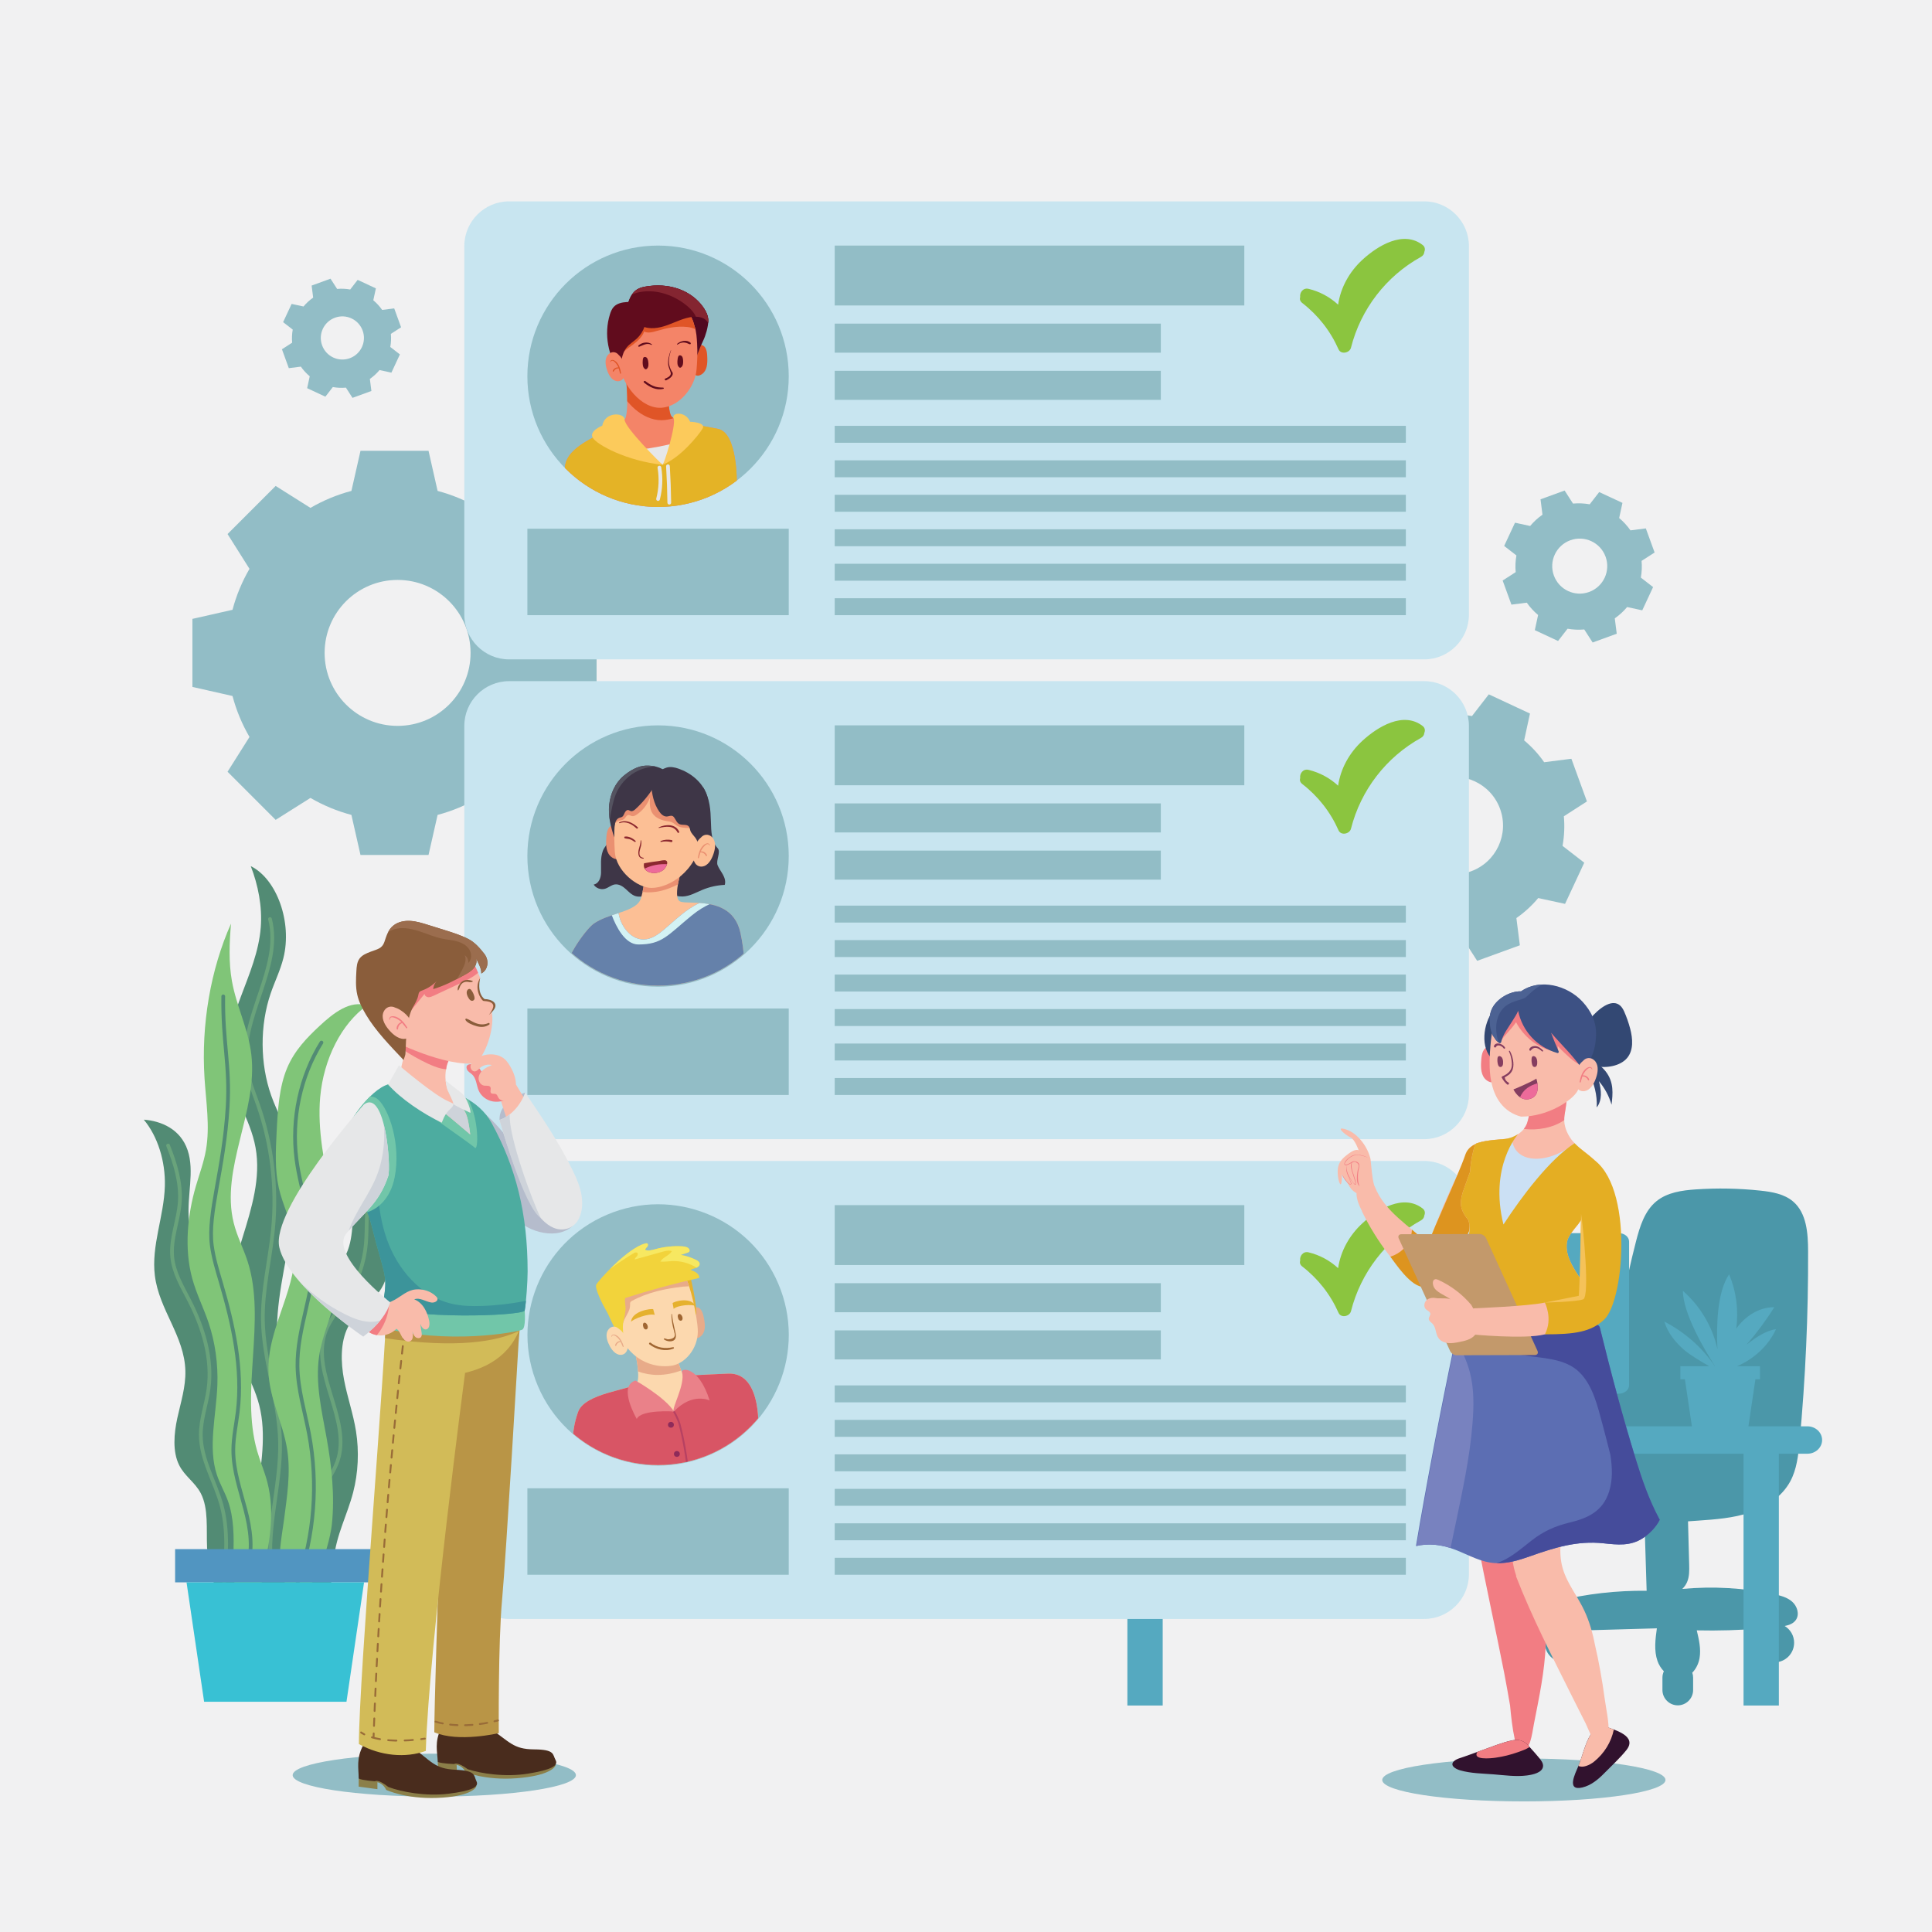 <?xml version="1.0" encoding="utf-8"?>
<!-- Generator: Adobe Illustrator 27.5.0, SVG Export Plug-In . SVG Version: 6.00 Build 0)  -->
<svg version="1.1" xmlns="http://www.w3.org/2000/svg" xmlns:xlink="http://www.w3.org/1999/xlink" x="0px" y="0px"
	 viewBox="0 0 500 500" style="enable-background:new 0 0 500 500;" xml:space="preserve">
<g id="BACKGROUND">
	<rect style="fill:#F1F1F2;" width="500" height="500"/>
</g>
<g id="OBJECTS">
	<g>
		<g>
			<g>
				<g>
					<path style="fill-rule:evenodd;clip-rule:evenodd;fill:#92BDC6;" d="M113.25,127.046c3.759,0.998,7.317,2.487,10.602,4.396
						l9.002-5.677l12.449,12.449l-5.676,9.001c1.909,3.285,3.398,6.844,4.396,10.603l10.374,2.35l0,17.606l-10.373,2.35
						c-0.998,3.76-2.488,7.318-4.397,10.603l5.676,9.001l-12.449,12.449l-9.002-5.676c-3.285,1.908-6.843,3.398-10.602,4.395
						l-2.351,10.375l-17.605,0l-2.35-10.373c-3.759-0.998-7.318-2.488-10.603-4.397l-9.002,5.676L58.89,199.728l5.677-9.002
						c-1.908-3.285-3.398-6.843-4.395-10.602l-10.375-2.351l0-17.606l10.374-2.35c0.998-3.759,2.488-7.318,4.397-10.603
						l-5.676-9.001l12.449-12.449l9.002,5.676c3.285-1.908,6.843-3.397,10.602-4.395l2.351-10.375h17.606L113.25,127.046
						L113.25,127.046z M102.897,150.084c-10.431,0-18.886,8.456-18.886,18.887c0,10.431,8.456,18.887,18.886,18.887
						c10.431,0,18.887-8.456,18.887-18.887C121.783,158.54,113.327,150.084,102.897,150.084z"/>
					<path style="fill-rule:evenodd;clip-rule:evenodd;fill:#92BDC6;" d="M373.291,184.979c2.586-0.233,5.16-0.11,7.657,0.337
						l4.352-5.618l10.655,4.968l-1.506,6.945c1.948,1.626,3.695,3.518,5.18,5.649l7.046-0.895l4.021,11.047l-5.972,3.844
						c0.232,2.587,0.11,5.16-0.337,7.658l5.617,4.352l-4.969,10.655l-6.945-1.506c-1.625,1.948-3.518,3.695-5.649,5.179l0.895,7.047
						l-11.047,4.021l-3.844-5.972c-2.587,0.232-5.16,0.11-7.658-0.338l-4.352,5.618l-10.655-4.968l1.506-6.945
						c-1.947-1.625-3.695-3.518-5.179-5.649l-7.047,0.895l-4.021-11.048l5.973-3.844c-0.232-2.587-0.11-5.16,0.337-7.657
						l-5.617-4.352l4.969-10.655l6.945,1.506c1.625-1.948,3.518-3.695,5.649-5.179l-0.895-7.047l11.047-4.021L373.291,184.979
						L373.291,184.979z M372.056,201.8c-6.545,2.382-9.92,9.619-7.538,16.165c2.382,6.545,9.62,9.92,16.165,7.538
						c6.546-2.382,9.92-9.619,7.538-16.165C385.839,202.792,378.601,199.417,372.056,201.8z"/>
					<path style="fill-rule:evenodd;clip-rule:evenodd;fill:#92BDC6;" d="M407.094,130.324c1.46-0.131,2.913-0.062,4.323,0.19
						l2.457-3.172l6.015,2.805l-0.85,3.92c1.1,0.918,2.086,1.986,2.924,3.189l3.978-0.505l2.27,6.237l-3.372,2.17
						c0.131,1.46,0.062,2.913-0.19,4.323l3.171,2.457l-2.805,6.015l-3.921-0.85c-0.918,1.1-1.986,2.086-3.189,2.924l0.505,3.978
						l-6.237,2.27l-2.17-3.372c-1.46,0.131-2.913,0.062-4.323-0.19l-2.457,3.172l-6.015-2.805l0.85-3.921
						c-1.099-0.918-2.086-1.986-2.924-3.189l-3.978,0.505l-2.27-6.237l3.372-2.17c-0.131-1.46-0.062-2.913,0.19-4.323l-3.171-2.457
						l2.805-6.015l3.921,0.85c0.918-1.099,1.986-2.086,3.189-2.924l-0.505-3.978l6.237-2.27L407.094,130.324L407.094,130.324z
						 M406.397,139.82c-3.695,1.345-5.6,5.43-4.255,9.126c1.345,3.695,5.43,5.6,9.126,4.255c3.695-1.345,5.601-5.43,4.256-9.126
						C414.177,140.381,410.092,138.475,406.397,139.82z"/>
					<path style="fill-rule:evenodd;clip-rule:evenodd;fill:#92BDC6;" d="M87.243,74.771c1.145-0.103,2.284-0.049,3.39,0.149
						l1.927-2.487l4.717,2.2l-0.667,3.074c0.862,0.72,1.636,1.558,2.293,2.501l3.119-0.396l1.78,4.89l-2.644,1.702
						c0.103,1.145,0.049,2.284-0.149,3.39l2.486,1.927l-2.199,4.717l-3.074-0.667c-0.72,0.862-1.558,1.636-2.501,2.293l0.396,3.12
						l-4.89,1.78l-1.702-2.644c-1.145,0.103-2.284,0.049-3.39-0.149l-1.926,2.487l-4.717-2.2l0.667-3.074
						c-0.862-0.719-1.636-1.558-2.293-2.501l-3.12,0.396l-1.78-4.89l2.644-1.702c-0.103-1.145-0.049-2.284,0.149-3.39l-2.487-1.927
						l2.2-4.717l3.074,0.666c0.72-0.862,1.558-1.635,2.501-2.293l-0.396-3.12l4.891-1.78L87.243,74.771L87.243,74.771z
						 M86.697,82.217c-2.897,1.054-4.391,4.258-3.337,7.156c1.055,2.897,4.258,4.392,7.156,3.337
						c2.897-1.055,4.391-4.259,3.337-7.156C92.798,82.656,89.594,81.162,86.697,82.217z"/>
				</g>
				<g>
					<g>
						<path style="fill:#4B97A9;" d="M452.812,391.465c4.298-1.431,8.359-4.109,10.511-8.095c1.675-3.102,2.071-6.713,2.399-10.223
							c1.534-16.401,2.273-32.877,2.212-49.35c-0.017-4.628-0.365-9.857-3.889-12.857c-2.292-1.951-5.442-2.487-8.436-2.806
							c-5.555-0.593-11.161-0.699-16.735-0.318c-3.59,0.246-7.379,0.78-10.173,3.049c-3.079,2.499-4.316,6.572-5.304,10.412
							c-2.786,10.826-4.857,21.834-6.227,32.929c-0.536-0.116-1.086-0.186-1.602-0.226c-2.583-0.201-5.192-0.4-7.755-0.026
							s-5.115,1.378-6.897,3.259c-3.565,3.764-3.111,9.646-4.318,14.689c-0.319,1.333-0.771,2.663-0.735,4.033
							c0.014,0.54,0.13,1.094,0.339,1.599c-3.564,2.371-6.029,6.517-4.965,10.578c0.923,3.522,4.227,6.017,7.73,7.009
							c3.503,0.993,7.221,0.747,10.853,0.492c5.265-0.369,10.53-0.738,15.795-1.107c0.178,5.729,0.357,11.457,0.535,17.186
							c-7.761-0.097-15.534,0.787-23.07,2.644c-1.898,0.468-3.912,1.079-5.131,2.608c-1.219,1.529-1.082,4.248,0.716,5.018
							c0.64,0.274,1.362,0.259,2.058,0.24c0.004,0,0.008,0,0.013,0c-0.589,0.829-0.939,1.84-0.939,2.935
							c0,2.803,2.272,5.075,5.075,5.075s5.075-2.272,5.075-5.075c0-1.197-0.417-2.296-1.11-3.164
							c6.653-0.188,13.306-0.376,19.96-0.564c-0.393,2.82-0.776,5.766,0.162,8.454c0.341,0.978,0.919,1.903,1.648,2.661
							c-0.235,0.506-0.369,1.066-0.369,1.658v3.188c0,2.184,1.787,3.971,3.971,3.971c2.184,0,3.971-1.787,3.971-3.971v-3.188
							c0-0.451-0.08-0.884-0.22-1.288c0.981-0.999,1.643-2.377,1.882-3.77c0.41-2.39-0.156-4.828-0.719-7.187
							c5.549,0.122,11.104-0.042,16.637-0.485c-0.978,0.925-1.592,2.232-1.592,3.685c0,2.803,2.272,5.075,5.075,5.075
							c2.803,0,5.076-2.272,5.076-5.075c0-1.836-0.978-3.438-2.437-4.33c1.166-0.228,2.281-0.652,2.92-1.612
							c0.962-1.445,0.318-3.517-0.979-4.671c-1.296-1.155-3.059-1.605-4.758-1.963c-7.77-1.633-15.784-2.08-23.691-1.349
							c0.51-0.494,0.934-1.071,1.222-1.725c0.631-1.433,0.6-3.058,0.559-4.624c-0.099-3.714-0.199-7.429-0.298-11.143
							c0.855-0.06,1.71-0.12,2.564-0.18C443.94,393.223,448.514,392.896,452.812,391.465z M416.529,359.87
							c-0.02,0.202-0.036,0.404-0.056,0.606l-0.496-0.641C416.159,359.857,416.344,359.867,416.529,359.87z M415.402,371.149
							c-0.354,1.598-0.708,3.196-1.062,4.794c-3.929-0.595-8.004-1.173-11.892-0.631c0.221-1.865-0.211-3.782-0.128-5.674
							c0.144-3.292,1.978-6.466,4.758-8.235c2.754-1.753,6.362-2.075,9.388-0.852c-0.368,3.729-0.669,7.465-0.875,11.206
							L415.402,371.149z"/>
						<path style="fill:#55A9C0;" d="M467.763,369.132h-15.271l1.807-12.169h1.175v-3.387h-5.931
							c4.453-1.914,8.159-5.363,10.078-9.578c-2.36,0.279-5.131,2.014-7.633,4.024c2.656-3.064,5.07-6.31,7.192-9.717
							c-3.994-0.044-7.624,2.416-9.833,5.529c0.618-4.727,0.024-9.593-1.862-14.021c-3.107,4.563-3.307,13.329-3.013,19.328
							c-1.259-5.712-4.384-11.074-8.941-15.076c0.047,5.975,5.74,15.502,8.315,19.51h-0.038c-3.237-4.788-7.767-8.813-13.08-11.553
							c0.866,2.909,2.884,5.428,5.281,7.459c1.45,1.228,4.305,2.935,6.338,4.094h-7.472v3.387h1.176l1.807,12.169h-37.392
							c0.818,0,1.015-0.015,1.015-0.354c0-0.339-0.135-0.578-0.135-0.578s-0.939-0.99-2.121-2.062
							c-1.18-1.073-1.014-1.862-1.014-1.862l-0.267-3.587h20.972c1.487,0,2.69-0.98,2.69-2.188v-37.187
							c0-1.208-1.204-2.187-2.69-2.187h-56.946c-1.487,0-2.691,0.979-2.691,2.187v37.187c0,1.208,1.205,2.188,2.691,2.188h20.972
							l-0.266,3.587c0,0,0.166,0.789-1.015,1.862c-1.182,1.073-2.12,2.062-2.12,2.062s-0.136,0.239-0.136,0.578
							c0,0.339,0.196,0.354,1.013,0.354h-27.41V323.28h-14.168v-2.719h-14.168v2.719h-14.168v-4.153h-14.168v50.005h-11.361
							c-2.091,0-3.801,1.595-3.801,3.544c0,1.949,1.711,3.544,3.801,3.544h6.79v65.172h9.14V376.22h150.323v65.172h9.14V376.22
							h7.393c2.091,0,3.801-1.595,3.801-3.544C471.564,370.727,469.854,369.132,467.763,369.132z"/>
					</g>
					<g>
						<g>
							<g>
								<path style="fill:#528B74;" d="M111.569,293.791c-3.999-0.194-8.096,0.493-11.696,2.849c-3.6,2.356-6.66,6.53-7.776,11.712
									c-1.146,5.324-0.27,11.478-2.48,16.153c-1.72,3.64-4.917,5.472-7.101,8.628c-3.995,5.773-3.895,14.725-2.817,22.487
									c1.078,7.762,2.885,15.734,1.465,23.395c-0.426,2.297-1.129,4.471-1.82,6.652c-1.302,8.138-2.451,16.709-0.873,24.754
									c0.452,1.642,1.062,3.037,1.88,3.967c4.977,5.659,5.697-7.213,6.066-11.008c0.595-6.121,3.477-11.355,4.986-17.184
									c1.305-5.038,1.561-10.561,0.733-15.78c-0.725-4.568-2.249-8.839-3.103-13.366c-0.854-4.527-0.952-9.658,0.984-13.531
									c2.458-4.915,7.593-6.68,9.605-11.951c1.364-3.573,0.935-7.837,0.89-11.855
									C100.394,309.067,104.131,297.363,111.569,293.791z"/>
								
									<path style="fill:none;stroke:#69A37B;stroke-width:0.964;stroke-linecap:round;stroke-linejoin:round;stroke-miterlimit:10;" d="
									M103.952,297.63c-3.216,3.09-6.551,6.367-8.007,10.723c-1.438,4.302-0.838,9.039-1.25,13.587
									c-0.436,4.813-2.049,9.499-4.633,13.464c-2.042,3.133-4.712,5.891-5.945,9.476c-3.685,10.712,6.964,22.674,3.207,33.357
									c-0.788,2.242-2.159,4.184-3.317,6.233c-2.403,4.254-4.235,10.852-3.12,16.442"/>
							</g>
							<g>
								<path style="fill:#528B74;" d="M78.411,383.042c0.38-6.061,0.267-11.993-1.745-18.209
									c-1.145-3.539-2.764-6.788-3.757-10.411c-5.119-18.689,7.652-40.145,2.212-58.669c-1.269-4.321-3.447-8.045-4.934-12.237
									c-2.912-8.21-2.962-18.17-0.132-26.432c1.053-3.074,2.48-5.923,3.287-9.129c2.321-9.218-1.661-20.448-8.438-23.8
									c1.878,4.868,3.007,10.394,2.582,15.852c-0.982,12.602-9.919,23.217-8.406,35.724c0.932,7.705,5.697,13.68,7.06,21.267
									c2.825,15.724-9.669,31.083-6.708,46.761c1.373,7.269,5.85,12.802,7.656,19.896c3.866,15.184-5.801,32.507,0.293,46.974
									c1.854,4.402,7.641,8.765,9.914,2.699c0.104-0.278,0.176-0.572,0.244-0.867C75.178,402.953,76.854,392.651,78.411,383.042z"
									/>
								
									<path style="fill:none;stroke:#69A37B;stroke-width:0.964;stroke-linecap:round;stroke-linejoin:round;stroke-miterlimit:10;" d="
									M69.875,237.844c3.245,12.736-7.973,25.446-6.035,38.483c0.492,3.307,1.813,6.393,2.916,9.527
									c3.606,10.238,4.954,21.38,3.901,32.265c-0.763,7.889-2.764,15.668-2.622,23.598c0.189,10.581,4.184,20.758,4.445,31.337
									c0.292,11.824-4.09,23.674-1.955,35.279"/>
							</g>
							<g>
								<path style="fill:#528B74;" d="M62.3,387.221c-1.759-5.93-4.81-11.244-5.567-17.549c-1.133-9.444,3.131-19.072,1.603-28.414
									c-1.547-9.457-8.669-16.176-9.471-25.8c-0.497-5.957,1.536-12.343-0.31-17.796c-1.86-5.492-6.869-7.562-11.339-7.893
									c3.571,4.266,5.626,10.745,5.45,17.174c-0.216,7.865-3.557,15.44-2.586,23.2c1.115,8.909,7.664,15.598,7.893,24.628
									c0.106,4.195-1.2,8.182-2.078,12.21c-0.878,4.027-1.272,8.677,0.457,12.168c1.452,2.932,4.117,4.433,5.615,7.323
									c2.042,3.938,1.409,9.224,1.622,14.022c0.217,4.894,4.079,22.862,9.424,14.301C66.716,408.863,64.203,393.638,62.3,387.221z
									"/>
								
									<path style="fill:none;stroke:#69A37B;stroke-width:0.964;stroke-linecap:round;stroke-linejoin:round;stroke-miterlimit:10;" d="
									M43.498,296.463c1.872,4.668,3.403,9.673,3.021,14.737c-0.361,4.776-2.412,9.402-1.94,14.167
									c0.403,4.069,2.586,7.637,4.421,11.226c3.584,7.006,6.057,15.035,4.952,22.936c-0.555,3.968-1.998,7.81-1.984,11.823
									c0.023,6.45,3.749,12.144,5.405,18.346c1.708,6.397,1.176,13.203,0.63,19.831"/>
							</g>
							<g>
								<path style="fill:#80C578;" d="M85.873,394.658c0.823-7.612-0.055-15.382-1.408-22.855
									c-1.236-6.824-2.882-13.84-1.888-20.736c0.805-5.586,3.275-10.486,4.43-15.959c3.518-16.671-5.669-33.945-4.144-51.156
									c0.878-9.911,5.552-19.07,12.103-23.715c-4.307-1.467-8.64,1.889-12.293,5.298c-3.209,2.995-6.431,6.279-8.359,10.853
									c-2.093,4.965-2.43,10.883-2.72,16.582c-0.245,4.812-0.48,9.748,0.545,14.37c1.049,4.727,3.371,8.882,4.001,13.743
									c1.524,11.749-7.151,22.205-6.643,34.113c0.3,7.047,3.782,13.136,4.842,20.048c0.923,6.016-0.065,12.084-0.828,18.02
									c-0.567,4.403-2.277,12.295,0.119,16.163C79.732,419.28,85.284,400.111,85.873,394.658z"/>
								
									<path style="fill:none;stroke:#528B74;stroke-width:0.964;stroke-linecap:round;stroke-linejoin:round;stroke-miterlimit:10;" d="
									M83.192,269.811c-5.466,8.774-7.813,19.721-6.467,30.171c1.094,8.498,4.522,16.641,4.503,25.22
									c-0.022,9.601-4.373,18.762-4.24,28.362c0.083,5.963,1.894,11.72,2.995,17.566c2.399,12.745,1.368,26.21-2.938,38.366"/>
							</g>
							<g>
								<path style="fill:#80C578;" d="M69.157,383.469c-0.721-2.731-1.827-5.249-2.606-7.951
									c-4.443-15.427,2.415-33.832-2.453-49.024c-1.091-3.405-2.735-6.477-3.61-9.994c-3.51-14.107,6.261-28.815,4.563-43.518
									c-0.774-6.703-3.867-12.534-5.037-19.132c-0.857-4.832-0.649-9.888-0.227-14.824c-5.306,11.923-7.742,26.128-6.857,39.982
									c0.396,6.189,1.428,12.483,0.385,18.534c-0.56,3.25-1.696,6.256-2.603,9.36c-2.221,7.594-3.055,16.248-0.975,23.913
									c1.098,4.047,2.95,7.64,4.264,11.568c1.678,5.017,2.458,10.576,2.254,16.073c-0.291,7.853-2.496,16.113-0.107,23.286
									c0.785,2.357,2.022,4.394,2.852,6.723c1.526,4.279,1.578,9.224,1.391,13.965c-0.091,2.314-0.229,4.68,0.237,6.91
									c0.586,2.809,2.533,5.639,4.875,4.637c2.188-0.936,1.974-3.364,2.459-5.846C69.556,399.982,71.353,391.792,69.157,383.469z"
									/>
								
									<path style="fill:none;stroke:#528B74;stroke-width:0.964;stroke-linecap:round;stroke-linejoin:round;stroke-miterlimit:10;" d="
									M57.776,257.859c-0.161,11.952,1.782,17.758,1.134,28.631c-0.974,16.338-5.194,27.47-4.098,35.796
									c0.438,3.331,1.443,6.541,2.384,9.751c3.169,10.808,5.687,22.159,4.319,33.392c-0.399,3.275-1.126,6.521-1.135,9.823
									c-0.015,5.253,1.775,10.287,3.1,15.344c1.325,5.058,2.173,10.592,0.337,15.464"/>
							</g>
						</g>
						<g>
							<rect x="45.317" y="400.912" style="fill:#5195C1;" width="51.86" height="8.599"/>
							<polygon style="fill:#38C1D4;" points="89.669,409.511 52.824,409.511 48.276,409.511 52.824,440.411 89.669,440.411 
								94.217,409.511 							"/>
						</g>
					</g>
				</g>
			</g>
			<g>
				<g>
					<g>
						<g>
							<path style="fill:#C8E5F0;" d="M368.59,294.815H131.729c-6.361,0-11.565-5.204-11.565-11.565v-95.402
								c0-6.361,5.204-11.565,11.565-11.565H368.59c6.361,0,11.565,5.204,11.565,11.565v95.402
								C380.155,289.611,374.951,294.815,368.59,294.815z"/>
							<g>
								<g>
									<rect x="216.025" y="234.375" style="fill:#92BDC6;" width="147.809" height="4.384"/>
									<rect x="216.025" y="243.298" style="fill:#92BDC6;" width="147.809" height="4.384"/>
									<rect x="216.025" y="252.221" style="fill:#92BDC6;" width="147.809" height="4.384"/>
									<rect x="216.025" y="261.145" style="fill:#92BDC6;" width="147.809" height="4.384"/>
									<rect x="216.025" y="270.068" style="fill:#92BDC6;" width="147.809" height="4.384"/>
									<rect x="216.025" y="278.991" style="fill:#92BDC6;" width="147.809" height="4.384"/>
								</g>
								<rect x="136.484" y="261.001" style="fill:#92BDC6;" width="67.642" height="22.374"/>
								<rect x="216.025" y="187.723" style="fill:#92BDC6;" width="106.003" height="15.501"/>
								<rect x="216.025" y="207.921" style="fill:#92BDC6;" width="84.395" height="7.516"/>
								<rect x="216.025" y="220.134" style="fill:#92BDC6;" width="84.395" height="7.516"/>
								<circle style="fill:#92BDC6;" cx="170.305" cy="221.544" r="33.821"/>
							</g>
						</g>
						<g>
							<defs>
								<circle id="SVGID_1_" cx="170.305" cy="221.271" r="33.821"/>
							</defs>
							<clipPath id="SVGID_00000011742579697435087100000001691524099478043279_">
								<use xlink:href="#SVGID_1_"  style="overflow:visible;"/>
							</clipPath>
							<g style="clip-path:url(#SVGID_00000011742579697435087100000001691524099478043279_);">
								<path style="fill:#3E3647;" d="M182.01,203.821c3.524,5.822,0.484,12.191,3.72,15.694c0.907,0.982-0.516,3.174-0.009,4.426
									c0.347,0.856,0.936,1.606,1.381,2.422c0.445,0.816,0.745,1.767,0.458,2.642c-1.978,0.092-3.936,0.526-5.745,1.273
									c-1.677,0.693-3.301,1.67-5.135,1.734c-2.228,0.078-4.342-1.223-6.561-1.019c-1.923,0.177-3.784,1.469-5.625,0.924
									c-1.028-0.305-1.763-1.119-2.534-1.82c-0.771-0.701-1.77-1.357-2.836-1.204c-0.941,0.135-1.66,0.865-2.57,1.124
									c-1.084,0.308-2.366-0.175-2.912-1.097c1.334-0.22,1.864-1.737,1.904-2.993c0.068-2.126-0.23-3.672,0.462-5.699
									c0.342-1.001,1.63-2.302,2.03-3.285c0.799-1.962-0.273-4.369-0.049-6.456c0.223-2.087,1.01-4.348,2.978-5.379"/>
								<g>
									<g>
										<path style="fill:#FCBF95;" d="M176.837,223.633c0,0-3.025,8.662-0.823,9.665c2.202,1.003,13.486-1.755,15.618,8.15
											c2.132,9.905,0,14.042,0,14.042s-39.281,2.386-44.651-3.9c-1.815-2.125,4.484-11.01,6.701-12.564
											c4.089-2.866,11.175-2.969,12.213-6.605c1.038-3.636,0.937-6.488,0.937-6.488L176.837,223.633z"/>
										<path style="fill:#EA9071;" d="M176.838,223.633l-10.006,2.3c0,0,0.07,2.063-0.545,4.914
											c1.523,0.191,3.097,0.092,4.596-0.251c1.592-0.364,3.108-0.975,4.566-1.714
											C175.899,226.325,176.838,223.633,176.838,223.633z"/>
									</g>
									<g>
										<path style="fill:#6581AA;" d="M181.054,233.685c-0.919,0.424-1.803,0.932-2.639,1.494
											c-2.324,1.562-4.352,3.515-6.488,5.324c-1.538,1.303-3.291,2.593-5.306,2.631c-2.862,0.055-5.18-2.489-6.127-5.19
											c-0.185-0.528-0.324-1.083-0.413-1.645c-2.198,0.731-4.591,1.459-6.399,2.726c-2.217,1.554-8.516,10.439-6.701,12.564
											c5.37,6.287,44.651,3.9,44.651,3.9s2.132-4.137,0-14.042C190.266,235.098,185.139,233.954,181.054,233.685z"/>
										<path style="fill:#D3F2F4;" d="M183.654,234.002c-0.883-0.166-1.764-0.262-2.6-0.317
											c-0.919,0.424-1.803,0.932-2.639,1.494c-2.324,1.562-4.352,3.515-6.488,5.324c-1.538,1.303-3.291,2.593-5.306,2.631
											c-2.862,0.055-5.18-2.489-6.127-5.19c-0.185-0.528-0.324-1.083-0.413-1.645c-0.573,0.191-1.158,0.382-1.743,0.582
											c1.101,2.895,3.404,7.541,6.853,7.549c6.171,0.014,7.573-2.361,13.771-7.452
											C180.72,235.534,182.292,234.607,183.654,234.002z"/>
									</g>
								</g>
								<g>
									<path id="XMLID_11_" style="fill:#EA9071;" d="M156.889,217.24c0.063-1.165,0.152-3.148,1.5-3.617
										c0.773-0.269,1.528,0.153,1.597,0.85c0.513,0.423,0.86,1.156,0.996,1.76c0.165,0.729,0.118,1.494,0.045,2.23
										c-0.094,0.954-0.177,2.351-0.571,3.245c-0.433,0.983-1.503,0.637-2.215,0.088
										C156.878,220.744,156.803,218.816,156.889,217.24z"/>
									<g>
										<path id="XMLID_10_" style="fill:#FCBF95;" d="M181.528,216.999c-1.351,8.683-8.418,12.783-12.928,12.796
											c-3.555,0.01-9.137-4.287-9.483-9.311c-0.167-2.432-0.198-4.93-0.003-7.362c0.121-1.501,0.249-3.443,0.84-5.068
											c0.221-0.822,0.514-1.627,0.907-2.399c1.271-2.497,3.658-4.229,6.362-5.212c3.036-1.103,6.703-0.856,9.417,0.755
											c1.418,0.842,2.86,2.333,3.529,3.984c0.513,0.95,0.826,2.032,1.009,3.153c0.096,0.343,0.183,0.69,0.257,1.043
											c0.405,1.928,0.425,3.974,0.202,6.003C181.638,215.927,181.604,216.47,181.528,216.999z"/>
										<path style="fill:#EA9071;" d="M181.852,209.375c-0.075-0.353-0.164-0.7-0.261-1.043
											c-0.186-1.121-0.505-2.203-1.028-3.153c-0.681-1.651-2.149-3.142-3.594-3.983c-2.764-1.61-6.499-1.857-9.591-0.754
											c-2.755,0.983-5.186,2.715-6.481,5.213c-0.4,0.773-0.699,1.577-0.924,2.399c-0.602,1.624-0.733,3.567-0.856,5.068
											c-0.001,0.009-0.001,0.018-0.002,0.027c0.292-0.331,0.662-0.592,1.083-0.724c0.453-0.143,0.97-0.164,1.331-0.473
											c0.391-0.334,0.581-0.98,1.093-1.025c0.314-0.028,0.588,0.202,0.894,0.275c0.445,0.105,0.894-0.131,1.273-0.387
											c1.578-1.068,2.801-2.651,3.436-4.447c-0.099,1.402-0.144,2.913,0.619,4.093c0.81,1.252,2.348,1.829,3.822,2.054
											c0.422,0.064,0.855,0.108,1.242,0.287c0.45,0.208,0.801,0.58,1.22,0.844c0.903,0.569,2.031,0.593,3.098,0.646
											c0.274,0.014,0.561,0.034,0.795,0.177c0.161,0.099,0.285,0.248,0.398,0.4c0.419,0.56,0.749,1.186,0.973,1.849l1.683-1.552
											C182.276,213.204,182.249,211.235,181.852,209.375z"/>
									</g>
									<g>
										<path style="fill:#8C282F;" d="M170.49,214.12c-0.089,0.043-0.024,0.173,0.064,0.153c1.765-0.393,3.801-0.746,4.796,1.172
											c0.117,0.227,0.522,0.065,0.42-0.177C174.883,213.157,172.248,213.276,170.49,214.12z"/>
										<path style="fill:#8C282F;" d="M165.043,214.084c-1.331-1.183-3.009-2.059-4.767-1.257
											c-0.114,0.052-0.033,0.249,0.086,0.204c1.653-0.623,3.178,0.253,4.369,1.364
											C164.939,214.59,165.255,214.272,165.043,214.084z"/>
										<path style="fill:#8C282F;" d="M173.838,217.412c-0.956-0.201-1.919-0.116-2.831,0.223
											c-0.16,0.059-0.099,0.296,0.071,0.258c0.887-0.199,1.737-0.172,2.618,0.035
											C174.031,218.006,174.173,217.483,173.838,217.412z"/>
										<path style="fill:#8C282F;" d="M164.483,217.63c-0.634-0.654-1.829-1.281-2.764-1.119c-0.234,0.041-0.209,0.392,0,0.449
											c0.43,0.117,0.874,0.098,1.304,0.246c0.457,0.158,0.863,0.412,1.26,0.682C164.442,217.996,164.61,217.761,164.483,217.63z
											"/>
										<path style="fill:#8C282F;" d="M166.49,221.992c-1.636-0.233-0.826-2.139-0.635-2.919
											c0.131-0.538,0.189-1.023,0.071-1.567c-0.013-0.061-0.143-0.047-0.14,0.014c0.045,1.229-0.79,2.435-0.551,3.658
											c0.11,0.562,0.454,0.982,1.216,1.042C166.619,222.235,166.659,222.016,166.49,221.992z"/>
										<g>
											<path style="fill:#8C282F;" d="M172.371,222.71c-0.41-0.238-1.562,0.092-2.056,0.152
												c-1.125,0.138-2.243,0.288-3.351,0.506c-0.001,0,0,0.002-0.001,0.002c-0.062,0.007-0.12,0.009-0.185,0.018
												c-0.051,0.008-0.106,0.055-0.115,0.098c-0.535,2.635,3.511,3.164,5.199,1.479
												C172.273,224.554,173.151,223.163,172.371,222.71z"/>
											<path style="fill:#ED6B9A;" d="M166.832,224.794c0.803,1.447,3.675,1.525,5.03,0.171c0.236-0.235,0.617-0.792,0.759-1.31
												C170.617,223.531,168.579,223.947,166.832,224.794z"/>
										</g>
									</g>
									<path style="fill:#3E3647;" d="M170.603,210.026c0.465,0.666,1.155,1.344,2.005,1.283c0.483-0.035,0.979-0.309,1.422-0.128
										c0.205,0.084,0.356,0.253,0.478,0.428c0.421,0.6,0.669,1.385,1.367,1.688c0.75,0.325,1.804-0.03,2.356,0.545
										c0.293,0.305,0.307,0.754,0.439,1.145c0.229,0.68,0.82,1.191,1.251,1.78c0.585,0.8,0.881,1.781,0.828,2.749
										c0.645-1.443,1.778-2.683,2.263-4.18c0.274-0.847,0.328-1.74,0.38-2.623c0.145-2.459,0.28-4.994-0.6-7.317
										c-1.148-3.03-3.974-5.362-7.204-6.476c-0.985-0.34-2.078-0.576-3.074-0.267c-1.901,0.589-4.107,2.453-3.976,4.439
										C168.694,205.473,169.192,208.004,170.603,210.026z"/>
									<g>
										<path id="XMLID_5_" style="fill:#FCBF95;" d="M180.391,217.925c0.273-0.449,0.615-0.845,1.021-1.181
											c0.725-0.869,1.915-0.964,2.787-0.17c1.082,0.986,0.975,2.621,0.611,3.909c-0.377,1.332-1.133,3.095-2.522,3.64
											c-1.096,0.43-2.146-0.057-2.592-1.094C178.837,221.561,179.334,219.415,180.391,217.925z"/>
										<path id="XMLID_4_" style="fill:#EA9071;" d="M182.054,218.741c0.479-0.434,1.404-0.847,1.677,0.003
											c0.024,0.073-0.092,0.116-0.126,0.048c-0.552-1.104-1.888,0.831-2.074,1.205c-0.057,0.114-0.106,0.231-0.153,0.348
											c0.32-0.032,0.633,0.035,0.919,0.206c0.291,0.175,0.681,0.536,0.658,0.902c-0.007,0.117-0.152,0.173-0.235,0.088
											c-0.096-0.099-0.133-0.221-0.21-0.334c-0.102-0.148-0.241-0.277-0.392-0.373c-0.249-0.16-0.542-0.234-0.836-0.231
											c-0.161,0.467-0.271,0.95-0.41,1.426c-0.054,0.183-0.307,0.091-0.275-0.087
											C180.799,220.803,181.167,219.546,182.054,218.741z"/>
									</g>
									<g>
										<path style="fill:#3E3647;" d="M169.288,203.566c-1.334,2.157-2.966,4.128-4.837,5.84c-0.346,0.316-0.795,0.646-1.24,0.5
											c-0.197-0.064-0.359-0.216-0.562-0.262c-0.421-0.094-0.789,0.304-0.975,0.693c-0.186,0.389-0.323,0.845-0.691,1.069
											c-0.233,0.143-0.52,0.164-0.772,0.269c-0.612,0.257-0.949,0.94-1.075,1.592c-0.208,1.081-0.111,2.224-0.158,3.462
											c-0.931-2.704-1.62-5.582-1.321-8.426c0.299-2.844,1.529-5.658,3.716-7.501c1.583-1.333,3.697-2.603,5.765-2.658
											c2.068-0.055,3.773,0.374,5.424,1.621L169.288,203.566z"/>
										<path style="fill:#545360;" d="M164.333,199.876c1.615-0.921,3.458-1.428,5.316-1.495c-0.786-0.186-1.612-0.26-2.51-0.236
											c-2.068,0.055-4.182,1.325-5.765,2.658c-2.187,1.842-3.417,4.656-3.716,7.501c-0.135,1.287-0.061,2.581,0.139,3.863
											c0.208-1.278,0.443-2.551,0.738-3.812c0.217-0.929,0.458-1.856,0.812-2.743
											C160.302,203.213,162.091,201.155,164.333,199.876z"/>
									</g>
								</g>
							</g>
						</g>
					</g>
					<path style="fill:#8BC53F;" d="M368.193,187.899c-5-3.891-11.632,0.174-15.57,3.786c-3.411,3.128-5.671,7.22-6.317,11.653
						c-2.134-1.977-4.75-3.399-7.645-4.099c-1.44-0.348-2.34,0.983-2.174,2.096c-0.172,0.521-0.055,1.104,0.541,1.567
						c4.114,3.192,7.277,7.229,9.387,11.99c0.629,1.418,2.872,0.952,3.219-0.421c2.523-9.98,9.112-18.526,18.119-23.507
						c0.574-0.317,0.832-0.798,0.863-1.293C368.869,189.071,368.808,188.378,368.193,187.899z"/>
				</g>
				<g>
					<g>
						<g>
							<path style="fill:#C8E5F0;" d="M368.59,418.983H131.729c-6.361,0-11.565-5.204-11.565-11.565v-95.402
								c0-6.361,5.204-11.565,11.565-11.565H368.59c6.361,0,11.565,5.204,11.565,11.565v95.402
								C380.155,413.779,374.951,418.983,368.59,418.983z"/>
							<g>
								<g>
									<rect x="216.025" y="358.543" style="fill:#92BDC6;" width="147.809" height="4.384"/>
									<rect x="216.025" y="367.466" style="fill:#92BDC6;" width="147.809" height="4.384"/>
									<rect x="216.025" y="376.389" style="fill:#92BDC6;" width="147.809" height="4.384"/>
									<rect x="216.025" y="385.313" style="fill:#92BDC6;" width="147.809" height="4.384"/>
									<rect x="216.025" y="394.236" style="fill:#92BDC6;" width="147.809" height="4.384"/>
									<rect x="216.025" y="403.159" style="fill:#92BDC6;" width="147.809" height="4.384"/>
								</g>
								<rect x="136.484" y="385.169" style="fill:#92BDC6;" width="67.642" height="22.374"/>
								<rect x="216.025" y="311.891" style="fill:#92BDC6;" width="106.003" height="15.501"/>
								<rect x="216.025" y="332.09" style="fill:#92BDC6;" width="84.395" height="7.516"/>
								<rect x="216.025" y="344.303" style="fill:#92BDC6;" width="84.395" height="7.516"/>
								
									<ellipse transform="matrix(0.92 -0.391 0.391 0.92 -121.533 94.015)" style="fill:#92BDC6;" cx="170.305" cy="345.712" rx="33.821" ry="33.821"/>
							</g>
							<g>
								<defs>
									
										<ellipse id="SVGID_00000182505204404380290720000001353812567020338600_" transform="matrix(0.92 -0.391 0.391 0.92 -121.533 94.015)" cx="170.305" cy="345.712" rx="33.821" ry="33.821"/>
								</defs>
								<clipPath id="SVGID_00000076585686757852158920000001260890179173654960_">
									<use xlink:href="#SVGID_00000182505204404380290720000001353812567020338600_"  style="overflow:visible;"/>
								</clipPath>
							</g>
						</g>
						<g>
							<defs>
								<circle id="SVGID_00000147936799928424475370000001387628971549091239_" cx="170.305" cy="345.328" r="33.821"/>
							</defs>
							<clipPath id="SVGID_00000066489053549306004840000006365193821588212148_">
								<use xlink:href="#SVGID_00000147936799928424475370000001387628971549091239_"  style="overflow:visible;"/>
							</clipPath>
							<g style="clip-path:url(#SVGID_00000066489053549306004840000006365193821588212148_);">
								<g>
									<path style="fill:#FCD8AE;" d="M164.084,349.403c0.35,0.246,1.629,6.561,0.812,8.429
										c-0.817,1.868-13.46,2.443-15.291,7.581c-1.831,5.138-1.285,8.874-1.285,8.874s27.791,17.515,47.875-3.27
										c0,0,1.401-15.88-7.707-15.53c-9.108,0.35-11.213,0.81-11.833-0.125c-0.62-0.934-1.735-4.728-1.735-4.728L164.084,349.403z
										"/>
									<path style="fill:#E8AB89;" d="M174.921,350.636l-10.837-1.233c0.235,0.165,0.886,3.063,1.043,5.517
										c1.628,0.614,3.381,0.922,5.122,0.912c2.069-0.012,4.113-0.441,6.061-1.151
										C175.693,353.261,174.921,350.636,174.921,350.636z"/>
									<g>
										<path style="fill:#D85565;" d="M196.195,371.018c0,0,1.401-15.88-7.707-15.53c-7.027,0.27-9.878,0.603-11.102,0.313
											c-0.401,3.574-2.967,9.494-2.967,9.494c-1.508,0-6.778-5.301-9.673-7.254c-1.624,1.71-13.38,2.431-15.141,7.372
											c-1.831,5.138-1.285,8.874-1.285,8.874S176.111,391.803,196.195,371.018z"/>
										
											<path style="fill:none;stroke:#B74162;stroke-width:0.482;stroke-linecap:round;stroke-linejoin:round;stroke-miterlimit:10;" d="
											M174.419,365.295c0,0,1.007,1.701,1.437,3.244c0.964,3.457,2.099,10.017,2.071,11.829"/>
										<path style="fill:#EA8189;" d="M174.419,365.295c0,0-8.459-0.589-9.624,1.923c0,0-5.028-8.508-0.328-9.94
											C164.467,357.278,172.214,361.656,174.419,365.295z"/>
										<path style="fill:#EA8189;" d="M174.419,365.295c-0.829-0.519,3.049-7.05,2.077-10.213
											c-0.317-1.033,4.318-1.704,7.155,7.356C183.652,362.438,179.175,360.245,174.419,365.295z"/>
										<g>
											<circle style="fill:#8E2B5A;" cx="173.637" cy="368.733" r="0.757"/>
											<circle style="fill:#8E2B5A;" cx="175.176" cy="376.281" r="0.757"/>
										</g>
									</g>
								</g>
								<g>
									<path id="XMLID_8_" style="fill:#E8AB89;" d="M182.226,341.414c-0.193-1.043-0.503-2.82-1.773-3.087
										c-0.729-0.153-1.36,0.315-1.341,0.952c-0.413,0.441-0.641,1.142-0.693,1.702c-0.064,0.676,0.067,1.361,0.218,2.016
										c0.196,0.849,0.433,2.099,0.893,2.859c0.505,0.836,1.429,0.399,2.007-0.179
										C182.644,344.571,182.487,342.824,182.226,341.414z"/>
									<path style="fill:#E5B12E;" d="M178.402,329.621c0.19,0.063,2.073,8.266,1.772,10.786l-5.611-9.62L178.402,329.621z"/>
									<g>
										<path id="XMLID_7_" style="fill:#FCD8AE;" d="M159.984,344.061c2.228,7.671,9.039,10.267,14.053,9.346
											c3.178-0.584,6.539-4.232,6.558-8.81c0.014-3.52-2.193-12.938-3.21-13.798c-1.945-1.645-3.877-2.756-6.43-3.327
											c-2.865-0.641-6.143,0.008-8.402,1.776c-1.181,0.924-2.307,2.436-2.719,4.002c-0.352,0.916-0.508,1.928-0.543,2.96
											c-0.046,0.321-0.085,0.644-0.11,0.97c-0.141,1.786,0.079,3.632,0.516,5.436
											C159.761,343.108,159.854,343.594,159.984,344.061z"/>
										<path style="fill:#E8AB89;" d="M160.993,346.638L160.993,346.638l0.163,0.205c-0.491-1.789-0.319-3.753,0.477-5.43
											c0.563-1.187,1.447-2.313,1.429-3.627c-0.004-0.288-0.044-0.604,0.125-0.837c0.092-0.126,0.232-0.206,0.37-0.281
											c4.038-2.204,8.636-3.176,13.207-3.686c0.294-0.033,0.979-0.071,1.574-0.095c-0.357-1.091-0.694-1.87-0.953-2.089
											c-1.945-1.645-3.877-2.756-6.43-3.327c-2.865-0.641-6.143,0.008-8.402,1.776c-1.181,0.924-2.307,2.436-2.719,4.002
											c-0.352,0.916-0.508,1.928-0.543,2.96c-0.046,0.321-0.085,0.644-0.11,0.97c-0.141,1.785,0.079,3.632,0.516,5.436
											c0.064,0.492,0.157,0.978,0.287,1.445c0.136,0.468,0.29,0.915,0.458,1.346
											C160.611,345.836,160.796,346.246,160.993,346.638z"/>
									</g>
									<g>
										<path style="fill:#F2D33B;" d="M156.681,338.82c-0.792-1.324-2.742-5.323-2.399-6.3
											c0.296-0.842,8.153-9.607,12.753-10.712c0.152-0.037,0.32-0.069,0.461-0.003c0.305,0.144,0.228,0.597,0.018,0.854
											c-0.21,0.257-0.516,0.478-0.559,0.802c0.833,0.354,1.79,0.06,2.666-0.18c2.273-0.626,4.658-0.871,7.017-0.723
											c0.693,0.044,1.512,0.208,1.776,0.828c0.063,0.147,0.084,0.32,0.011,0.462c-0.094,0.184-0.314,0.267-0.515,0.335
											c-0.585,0.197-1.17,0.395-1.754,0.592c1.379,0.224,2.722,0.658,3.963,1.28c0.428,0.215,0.893,0.52,0.94,0.984
											c0.05,0.494-0.414,0.903-0.89,1.091c-0.477,0.188-1.009,0.25-1.446,0.513c1.057,0.355,2.325,0.999,2.244,2.076
											c-6.473,1.449-12.876,3.189-19.182,5.213c-0.176,1.017,0.194,2.057,0.095,3.084c-0.066,0.683-0.285,2.078-0.475,2.739
											c-0.589,2.049,0.272,4.641-0.007,6.656c-0.769-0.786-1.607-3.593-2.176-4.544
											C158.193,342.147,157.71,340.54,156.681,338.82z"/>
										<path style="fill:#F7E861;" d="M180.119,326.055c-1.241-0.622-2.584-1.056-3.963-1.28
											c0.585-0.197,1.169-0.395,1.754-0.592c0.201-0.068,0.42-0.151,0.515-0.335c0.073-0.142,0.052-0.315-0.011-0.462
											c-0.264-0.62-1.082-0.785-1.776-0.828c-2.359-0.149-4.744,0.097-7.017,0.723c-0.876,0.241-1.832,0.535-2.666,0.18
											c0.044-0.325,0.35-0.545,0.559-0.802c0.21-0.257,0.287-0.71-0.018-0.854c-0.141-0.067-0.309-0.034-0.461,0.003
											c-2.682,0.645-6.464,3.889-9.217,6.654c1.984-1.449,4.024-2.823,6.124-4.1c0.32-0.195,0.783-0.368,1.023-0.081
											c0.209,0.249,0.046,0.633-0.17,0.876c-0.216,0.243-0.496,0.474-0.527,0.798c2.403-0.668,4.806-1.336,7.209-2.004
											c0.784-0.218,1.634-0.434,2.394-0.141c-0.683,1.162-2.297,1.521-2.967,2.691c1.011,0.099,2.027-0.085,3.042-0.128
											c2.217-0.094,4.449,0.524,6.329,1.702c0.436-0.204,0.831-0.579,0.785-1.036
											C181.012,326.575,180.547,326.27,180.119,326.055z"/>
									</g>
									<g>
										<path id="XMLID_6_" style="fill:#FCD8AE;" d="M161.117,344.765c-0.298-0.374-0.653-0.691-1.057-0.946
											c-0.755-0.699-1.839-0.647-2.532,0.171c-0.861,1.015-0.574,2.477-0.096,3.595c0.495,1.157,1.382,2.659,2.697,2.988
											c1.038,0.26,1.928-0.301,2.21-1.288C162.941,347.862,162.244,345.985,161.117,344.765z"/>
										<path id="XMLID_3_" style="fill:#E8AB89;" d="M159.713,345.694c-0.482-0.336-1.364-0.601-1.512,0.198
											c-0.013,0.069,0.096,0.094,0.119,0.029c0.369-1.059,1.799,0.53,2.01,0.845c0.064,0.096,0.123,0.196,0.178,0.296
											c-0.292,0.008-0.567,0.105-0.805,0.293c-0.242,0.191-0.552,0.562-0.488,0.89c0.02,0.105,0.157,0.139,0.222,0.052
											c0.075-0.101,0.094-0.214,0.151-0.325c0.074-0.146,0.185-0.278,0.31-0.382c0.206-0.173,0.462-0.274,0.727-0.306
											c0.199,0.402,0.355,0.825,0.536,1.238c0.07,0.159,0.287,0.046,0.238-0.11
											C161.083,347.407,160.606,346.316,159.713,345.694z"/>
									</g>
									<g>
										<path style="fill:#E5B12E;" d="M169.051,338.828c-0.49-0.239-5.547,0.434-5.74,3.269c0.655-0.826,4.624-2.262,6.134-1.805
											L169.051,338.828z"/>
										<path style="fill:#E5B12E;" d="M174.067,337.25c0.297-0.408,4.647-1.76,5.955,0.75c-0.864-0.499-4.646-0.265-5.677,0.738
											L174.067,337.25z"/>
										<path style="fill:#A06632;" d="M174.647,344.194c-0.312-1.358-0.588-2.684-0.745-4.073c-0.01-0.088-0.143-0.093-0.141,0
											c0.023,1.068,0.139,2.098,0.37,3.141c0.111,0.502,0.275,0.999,0.37,1.505c0.441,1.162-0.115,1.781-1.667,1.857
											c-0.275-0.088-0.552-0.171-0.831-0.248c-0.184-0.053-0.258,0.188-0.122,0.289c0.758,0.562,2.418,0.799,2.915-0.281
											C175.09,345.743,174.791,344.818,174.647,344.194z"/>
										<path style="fill:#A06632;" d="M175.973,340.075c-0.586-0.16-0.671,0.583-0.47,1.068c0.024,0.124,0.063,0.244,0.139,0.352
											c0.149,0.212,0.448,0.404,0.71,0.27C176.979,341.444,176.528,340.228,175.973,340.075z"/>
										<path style="fill:#A06632;" d="M166.969,342.332c-0.586-0.161-0.671,0.583-0.47,1.068
											c0.024,0.124,0.063,0.244,0.139,0.352c0.149,0.212,0.448,0.405,0.71,0.271
											C167.976,343.701,167.524,342.484,166.969,342.332z"/>
										<path style="fill:#A06632;" d="M174.18,348.65c-2.099,0.453-4.083,0.182-5.814-1.155
											c-0.231-0.179-0.548,0.227-0.315,0.408c1.758,1.366,4.104,1.943,6.232,1.123
											C174.515,348.936,174.43,348.596,174.18,348.65z"/>
									</g>
								</g>
							</g>
						</g>
					</g>
					<path style="fill:#8BC53F;" d="M368.193,312.765c-5-3.891-11.632,0.174-15.57,3.786c-3.411,3.128-5.671,7.22-6.317,11.653
						c-2.134-1.977-4.75-3.399-7.645-4.099c-1.44-0.348-2.34,0.983-2.174,2.096c-0.172,0.521-0.055,1.104,0.541,1.567
						c4.114,3.192,7.277,7.229,9.387,11.99c0.629,1.418,2.872,0.952,3.219-0.421c2.523-9.98,9.112-18.526,18.119-23.507
						c0.574-0.317,0.832-0.798,0.863-1.293C368.869,313.937,368.808,313.243,368.193,312.765z"/>
				</g>
				<g>
					<path style="fill:#C8E5F0;" d="M368.59,170.646H131.729c-6.361,0-11.565-5.204-11.565-11.565V63.68
						c0-6.361,5.204-11.565,11.565-11.565H368.59c6.361,0,11.565,5.204,11.565,11.565v95.402
						C380.155,165.442,374.951,170.646,368.59,170.646z"/>
					<g>
						<g>
							<g>
								<g>
									<rect x="216.025" y="110.206" style="fill:#92BDC6;" width="147.809" height="4.384"/>
									<rect x="216.025" y="119.13" style="fill:#92BDC6;" width="147.809" height="4.384"/>
									<rect x="216.025" y="128.053" style="fill:#92BDC6;" width="147.809" height="4.384"/>
									<rect x="216.025" y="136.976" style="fill:#92BDC6;" width="147.809" height="4.384"/>
									<rect x="216.025" y="145.899" style="fill:#92BDC6;" width="147.809" height="4.384"/>
									<rect x="216.025" y="154.823" style="fill:#92BDC6;" width="147.809" height="4.384"/>
								</g>
								<rect x="136.484" y="136.833" style="fill:#92BDC6;" width="67.642" height="22.374"/>
								<rect x="216.025" y="63.555" style="fill:#92BDC6;" width="106.003" height="15.501"/>
								<rect x="216.025" y="83.753" style="fill:#92BDC6;" width="84.395" height="7.516"/>
								<rect x="216.025" y="95.966" style="fill:#92BDC6;" width="84.395" height="7.516"/>
								<circle style="fill:#92BDC6;" cx="170.305" cy="97.375" r="33.821"/>
							</g>
							<path style="fill:#8BC53F;" d="M368.193,63.413c-5-3.891-11.632,0.174-15.57,3.786c-3.411,3.128-5.671,7.22-6.317,11.653
								c-2.134-1.977-4.75-3.399-7.645-4.099c-1.44-0.348-2.34,0.983-2.174,2.096c-0.172,0.521-0.055,1.104,0.541,1.567
								c4.114,3.192,7.277,7.229,9.387,11.99c0.629,1.418,2.872,0.952,3.219-0.421c2.523-9.98,9.112-18.526,18.119-23.508
								c0.574-0.317,0.832-0.797,0.863-1.293C368.869,64.585,368.808,63.892,368.193,63.413z"/>
						</g>
						<g>
							<defs>
								<circle id="SVGID_00000051365101017099872710000000819499917592464772_" cx="170.305" cy="97.375" r="33.821"/>
							</defs>
							<clipPath id="SVGID_00000143617685041626262880000006835024187094293672_">
								<use xlink:href="#SVGID_00000051365101017099872710000000819499917592464772_"  style="overflow:visible;"/>
							</clipPath>
							<g style="clip-path:url(#SVGID_00000143617685041626262880000006835024187094293672_);">
								<path id="XMLID_391_" style="fill:#ABAE8D;" d="M168.167,114.078c0.025-0.003,0.03,0.036,0.004,0.039
									C168.146,114.12,168.142,114.081,168.167,114.078z"/>
								<g>
									<path style="fill:#F48468;" d="M161.886,96.582c0,0,0.996,8.664,0,11.573c-0.996,2.909-15.076,5.818-15.658,12.567
										c-0.582,6.749,27.888,13.963,27.888,13.963l16.562-9.542c0,0,0.293-13.085-4.855-14.147
										c-5.148-1.062-11.29-1.613-12.179-3.484c-0.813-1.711-0.572-5.667-0.572-5.667L161.886,96.582z"/>
									<path style="fill:#E05527;" d="M173.645,107.513c-0.813-1.711-0.572-5.667-0.572-5.667l-11.187-5.263
										c0,0,0.438,3.831,0.44,7.254c0.597,0.696,1.218,1.369,1.908,1.975c1.939,1.702,4.397,2.951,6.977,2.94
										c1.06-0.004,2.095-0.22,3.112-0.525C174.007,108.01,173.77,107.776,173.645,107.513z"/>
								</g>
								<g>
									<path id="XMLID_333_" style="fill:#E05527;" d="M183.051,92.664c-0.035-1.06-0.077-2.864-1.293-3.316
										c-0.698-0.26-1.391,0.109-1.468,0.741c-0.474,0.375-0.804,1.034-0.94,1.58c-0.164,0.659-0.137,1.355-0.085,2.026
										c0.067,0.869,0.115,2.14,0.456,2.96c0.375,0.902,1.353,0.608,2.011,0.123C182.993,95.849,183.099,94.098,183.051,92.664z"
										/>
									<path style="fill:#510820;" d="M162.102,80.153c0.464-2.014,1.081-4.246,2.861-5.296c0.67-0.395,1.443-0.576,2.21-0.707
										c2.76-0.469,5.643-0.34,8.292,0.565c2.649,0.905,5.05,2.608,6.622,4.925c0.695,1.024,1.236,2.207,1.217,3.445
										c-0.024,1.488-0.681,3.776-1.336,5.112c-0.975,1.99-2.213,5.182-2.523,7.376c-1.091-0.481-1.762-2.959-2.852-3.44
										c-1.311-0.578-2.625-1.158-3.882-1.847c-3.394-1.86-6.346-4.522-8.547-7.706"/>
									<g>
										<g id="XMLID_501_">
											<path id="XMLID_477_" style="fill:#F48468;" d="M159.589,92.038c1.083,7.918,6.644,13.893,11.704,13.482
												c4.646-0.377,8.556-5.309,8.974-9.868c0.202-2.207,0.278-4.476,0.145-6.691c-0.082-1.366-0.163-3.134-0.679-4.622
												c-0.189-0.752-0.444-1.489-0.793-2.199c-1.128-2.295-3.304-3.917-5.789-4.864c-2.789-1.063-6.188-0.911-8.731,0.498
												c-1.329,0.737-2.693,2.063-3.344,3.55c-0.493,0.853-0.804,1.83-0.995,2.846c-0.095,0.31-0.183,0.624-0.258,0.943
												c-0.412,1.744-0.47,3.603-0.303,5.452C159.507,91.062,159.528,91.556,159.589,92.038z"/>
										</g>
										<path style="fill:#E05527;" d="M179.732,84.338c-0.189-0.752-0.444-1.489-0.793-2.199
											c-1.128-2.295-3.304-3.917-5.789-4.864c-2.789-1.063-6.188-0.911-8.731,0.498c-1.329,0.737-2.693,2.063-3.344,3.55
											c-0.493,0.853-0.804,1.83-0.995,2.846c-0.095,0.31-0.183,0.624-0.258,0.943c-0.389,1.645-0.455,3.392-0.322,5.137
											l0.965,1.825c0.893-1.197,2.184-2.02,3.381-2.913c1.197-0.893,2.374-1.947,2.861-3.358
											c1.01,0.501,2.214,0.154,3.296-0.165c2.54-0.75,5.194-1.308,7.827-1.022c0.724,0.078,1.483,0.257,2.135,0.583
											C179.895,84.908,179.828,84.615,179.732,84.338z"/>
									</g>
									<g>
										<g id="XMLID_323_">
											<path id="XMLID_329_" style="fill:#610C1D;" d="M167.771,93.626c-0.068-0.465-0.196-1.132-0.756-1.235
												c-0.607-0.112-0.65,0.53-0.68,0.968c-0.005,0.075-0.009,0.178-0.012,0.29c-0.014,0.206-0.009,0.413,0.019,0.618
												c0.036,0.417,0.133,0.829,0.352,1.015c0.179,0.263,0.433,0.43,0.744,0.135C167.9,94.979,167.853,94.189,167.771,93.626z"
												/>
											<path id="XMLID_328_" style="fill:#610C1D;" d="M176.787,93.272c-0.031-0.469-0.108-1.144-0.658-1.29
												c-0.597-0.159-0.689,0.478-0.753,0.913c-0.011,0.074-0.023,0.177-0.034,0.288c-0.03,0.204-0.041,0.411-0.029,0.618
												c0.003,0.418,0.068,0.837,0.272,1.039c0.158,0.276,0.398,0.462,0.732,0.192C176.812,94.631,176.825,93.84,176.787,93.272
												z"/>
										</g>
										<path style="fill:#610C1D;" d="M178.717,88.711c-0.952-0.888-2.615-0.517-3.481,0.294
											c-0.082,0.077,0.028,0.226,0.122,0.159c0.481-0.342,1.036-0.536,1.631-0.523c0.564,0.012,0.997,0.255,1.505,0.452
											C178.711,89.176,178.876,88.859,178.717,88.711z"/>
										<path style="fill:#610C1D;" d="M168.679,89.09c-0.997-0.762-2.567-0.49-3.456,0.336c-0.132,0.123,0.005,0.371,0.181,0.31
											c1.096-0.379,1.984-1.108,3.177-0.478C168.695,89.32,168.777,89.165,168.679,89.09z"/>
										<path style="fill:#610C1D;" d="M173.789,96.003c-0.34-0.637-0.586-1.275-0.653-1.999c-0.105-1.139,0.178-2.254,0.52-3.33
											c0.012-0.036-0.044-0.05-0.056-0.016c-0.454,1.224-0.832,2.529-0.644,3.848c0.075,0.525,0.299,0.947,0.447,1.44
											c0.133,0.446,0.362,0.706,0.023,1.215c-0.262,0.393-0.841,0.637-1.263,0.818c-0.302,0.13-0.042,0.579,0.26,0.444
											c0.621-0.278,1.815-1.011,1.683-1.862C174.076,96.364,173.883,96.177,173.789,96.003z"/>
										<path style="fill:#610C1D;" d="M171.635,100.315c-0.921-0.023-1.732-0.066-2.594-0.443
											c-0.732-0.319-1.379-0.742-2.008-1.231c-0.255-0.198-0.621,0.147-0.364,0.364c1.4,1.18,3.158,2.077,5.01,1.629
											C171.86,100.591,171.816,100.32,171.635,100.315z"/>
									</g>
									<path style="fill:#610C1D;" d="M167.161,80.823c0.389,2.453-0.511,5.074-2.325,6.77c-0.832,0.778-1.838,1.37-2.575,2.239
										c-1.529,1.803-1.601,4.386-1.598,6.75c-3.337-4.22-4.423-10.122-2.806-15.254c0.214-0.679,0.482-1.362,0.962-1.889
										c0.834-0.916,2.153-1.203,3.39-1.27c1.378-0.074,2.931,0.149,3.784,1.235L167.161,80.823z"/>
									<g id="XMLID_310_">
										<path id="XMLID_314_" style="fill:#F48468;" d="M160.983,92.913c-0.239-0.414-0.542-0.78-0.904-1.093
											c-0.642-0.804-1.722-0.914-2.529-0.209c-1.002,0.875-0.937,2.364-0.631,3.541c0.317,1.218,0.97,2.835,2.221,3.357
											c0.988,0.412,1.951-0.01,2.377-0.944C162.325,96.247,161.915,94.287,160.983,92.913z"/>
										<path id="XMLID_312_" style="fill:#E05527;" d="M159.456,93.622c-0.426-0.404-1.259-0.797-1.524-0.029
											c-0.023,0.066,0.081,0.107,0.113,0.046c0.523-0.992,1.7,0.792,1.861,1.136c0.049,0.105,0.092,0.212,0.132,0.319
											c-0.29-0.035-0.576,0.019-0.839,0.17c-0.268,0.153-0.629,0.474-0.616,0.807c0.005,0.107,0.135,0.16,0.212,0.084
											c0.089-0.088,0.125-0.198,0.198-0.299c0.095-0.133,0.224-0.247,0.363-0.332c0.23-0.14,0.497-0.202,0.764-0.194
											c0.137,0.428,0.228,0.869,0.345,1.304c0.045,0.167,0.277,0.089,0.252-0.073C160.555,95.521,160.246,94.371,159.456,93.622
											z"/>
									</g>
									<g>
										<path style="fill:#610C1D;" d="M175.465,74.715c-2.649-0.905-5.532-1.034-8.292-0.565c-0.767,0.13-1.54,0.311-2.21,0.706
											c-1.78,1.05-2.397,3.282-2.861,5.296l2.061,2.428c0.229,0.331,0.47,0.652,0.715,0.972
											c0.351,0.292,0.721,0.559,1.127,0.767c2.066,1.06,4.581,0.603,6.762-0.192c2.181-0.795,4.294-1.911,6.605-2.134
											c1.213-0.117,2.548,0.067,3.414,0.925c0.199,0.198,0.354,0.423,0.487,0.66c0.016-0.17,0.029-0.338,0.031-0.493
											c0.02-1.237-0.522-2.421-1.217-3.445C180.515,77.324,178.114,75.62,175.465,74.715z"/>
										<path style="fill:#842531;" d="M175.465,74.715c-2.649-0.905-5.532-1.034-8.292-0.565c-0.767,0.13-1.54,0.311-2.21,0.706
											c-0.588,0.347-1.041,0.831-1.412,1.386c0.446-0.213,0.915-0.387,1.39-0.506c4.342-1.087,9.06,0.394,12.566,3.176
											c0.888,0.705,1.723,1.503,2.302,2.478c0.111,0.186,0.197,0.381,0.287,0.575c0.995,0.013,1.994,0.263,2.689,0.951
											c0.199,0.198,0.354,0.423,0.487,0.66c0.016-0.17,0.029-0.338,0.031-0.493c0.02-1.237-0.522-2.421-1.217-3.445
											C180.515,77.324,178.114,75.62,175.465,74.715z"/>
									</g>
								</g>
								<g>
									<path style="fill:#E6E7E8;" d="M180.034,113.011c-0.204,2.118-0.143,4.262-0.494,6.361
										c-0.352,2.098-1.182,4.217-2.82,5.575c-1.156,0.959-2.616,1.462-4.063,1.862c-2.667,0.737-5.626,1.16-8.117-0.046
										c-1.674-0.811-2.934-2.264-4.11-3.705c-0.981-1.202-3.746-3.626-2.717-5.437c0.904-1.59,5.007-0.973,6.616-1.133
										c2.719-0.271,5.422-0.706,8.089-1.302C173.207,115.011,179.968,113.688,180.034,113.011z"/>
									<g>
										<path style="fill:#E4B326;" d="M185.824,110.997c-3.228-0.666-6.846-1.132-9.316-1.847
											c-1.027,4.032-2.369,8.002-5.043,11.135c-4.095-3.191-8.224-6.416-11.691-10.264c-4.2,2.433-13.085,5.367-13.545,10.701
											c-0.582,6.749,27.888,13.963,27.888,13.963l16.562-9.542C190.678,125.145,190.971,112.06,185.824,110.997z"/>
										<path style="fill:#FCCA5B;" d="M171.464,120.285c-0.242-0.188-9.848-9.618-9.819-11.707
											c0.025-1.749-5.033-2.241-5.786,1.589c0,0-3.516,1.381-2.449,3.14C154.478,115.065,162.078,119.289,171.464,120.285z"/>
										<path style="fill:#FCCA5B;" d="M171.464,120.285c0.267,0.168,3.618-10.232,2.858-12.059
											c-0.599-1.438,3.055-1.96,4.278,0.924c0,0,4.246,0.118,3.217,1.791C180.787,112.614,176.166,118.435,171.464,120.285z"/>
									</g>
									<g>
										
											<path style="fill:none;stroke:#E6E7E8;stroke-width:0.964;stroke-linecap:round;stroke-linejoin:round;stroke-miterlimit:10;" d="
											M170.652,121.011c0.458,2.698,0.339,5.492-0.348,8.141"/>
										
											<path style="fill:none;stroke:#E6E7E8;stroke-width:0.964;stroke-linecap:round;stroke-linejoin:round;stroke-miterlimit:10;" d="
											M172.866,120.669c0.189,3.137,0.305,6.279,0.345,9.422"/>
									</g>
								</g>
							</g>
						</g>
					</g>
				</g>
			</g>
		</g>
		<g>
			<g>
				<ellipse style="fill-rule:evenodd;clip-rule:evenodd;fill:#92BDC6;" cx="112.393" cy="459.402" rx="36.653" ry="5.554"/>
				<g>
					<g>
						<g>
							<path style="fill:#8B7F49;" d="M143.793,456.616c0.132,0.757-1.866,2.978-10.06,3.591c-8.194,0.614-13.22-1.574-13.22-1.574
								s-0.709-1.597-2.335-1.875c0.039,1.011,0.069,1.784,0.069,1.784l-4.873-0.468l-0.08-2.081c0,0,4.969-0.13,5.261-0.261
								c0.293-0.13,5.661,2.07,10.079,2.155C133.052,457.971,143.793,456.616,143.793,456.616z"/>
							<path style="fill:#492C1D;" d="M126.65,447.217c5.272,3.526,6.093,5.482,11.561,5.52c5.468,0.038,4.771,1.307,5.573,2.767
								c0.802,1.46-1.145,2.529-7.071,3.503c-5.926,0.974-12.343-0.021-15.657-1.136c-2.823-2.068-3.495-1.343-3.495-1.343
								s-3.097-0.081-4.267-0.535c-0.104-2.696-0.874-5.097,0.803-8.596C117.006,447.284,126.65,447.217,126.65,447.217z"/>
						</g>
						<g>
							<path style="fill:#B99546;" d="M134.205,347.509c0,0-3.221,55.212-4.26,66.438c-1.039,11.227-0.859,34.586-0.859,34.586
								s-10.455,2.485-16.688-0.225c0-12.388,3.371-107.866,3.371-107.866l19.013,0.012L134.205,347.509z"/>
							
								<path style="fill:none;stroke:#996C38;stroke-width:0.482;stroke-linecap:round;stroke-linejoin:round;stroke-miterlimit:10;stroke-dasharray:1.927;" d="
								M112.723,445.556c0,0,6.224,2.303,16.155-0.309"/>
						</g>
					</g>
					<g>
						<path style="fill:#8B7F49;" d="M123.276,462.096c0.103,0.762-1.98,2.904-10.191,3.201c-8.211,0.298-13.149-2.082-13.149-2.082
							s-0.647-1.623-2.261-1.964c0,1.012,0,1.785,0,1.785l-4.851-0.656v-2.083c0,0,4.97,0.061,5.268-0.058
							c0.297-0.119,5.577,2.287,9.988,2.542C112.49,463.037,123.276,462.096,123.276,462.096z"/>
						<path style="fill:#492C1D;" d="M106.508,452.044c5.132,3.727,5.877,5.713,11.339,5.961c5.462,0.248,4.717,1.49,5.462,2.979
							c0.745,1.49-1.241,2.483-7.2,3.228c-5.959,0.745-12.333-0.497-15.601-1.738c-2.741-2.175-3.44-1.476-3.44-1.476
							s-3.091-0.2-4.244-0.699c0-2.698-0.677-5.127,1.134-8.559C96.868,451.739,106.508,452.044,106.508,452.044z"/>
						<g>
							<g>
								<path style="fill:#D2BB58;" d="M135.788,339.219c-1.663,9.9-7.945,14.287-15.427,16.078c0,0-9.305,70.314-10.163,97.839
									c-5.212,1.89-11.678,1.329-17.313-1.772c0-17.276,6.882-98.085,7.268-115.709
									C110.483,335.655,135.788,339.219,135.788,339.219z"/>
								<path style="fill:#B99546;" d="M99.651,346.321c18.701,2.751,28.994,0.827,34.622-1.845
									c0.667-1.553,1.186-3.292,1.515-5.257c0,0-25.304-3.565-35.636-3.565C100.098,338.103,99.919,341.774,99.651,346.321z"/>
							</g>
							<g>
								<g>
									<g>
										<path style="fill:none;stroke:#996C38;stroke-width:0.482;stroke-linecap:round;stroke-linejoin:round;" d="
											M104.997,341.657c-0.037,0.319-0.074,0.638-0.11,0.958"/>
										
											<path style="fill:none;stroke:#996C38;stroke-width:0.482;stroke-linecap:round;stroke-linejoin:round;stroke-dasharray:1.933,1.933;" d="
											M104.667,344.536c-3.948,34.8-6.642,69.188-7.918,103.11"/>
										<path style="fill:none;stroke:#996C38;stroke-width:0.482;stroke-linecap:round;stroke-linejoin:round;" d="
											M96.714,448.612c-0.012,0.321-0.023,0.642-0.035,0.963"/>
									</g>
								</g>
								<g>
									<g>
										<path style="fill:none;stroke:#996C38;stroke-width:0.482;stroke-linecap:round;stroke-linejoin:round;" d="
											M93.463,448.355c0,0,0.249,0.211,0.818,0.5"/>
										
											<path style="fill:none;stroke:#996C38;stroke-width:0.482;stroke-linecap:round;stroke-linejoin:round;stroke-dasharray:2.134,2.134;" d="
											M96.265,449.621c2.222,0.654,5.924,1.199,11.656,0.588"/>
										<path style="fill:none;stroke:#996C38;stroke-width:0.482;stroke-linecap:round;stroke-linejoin:round;" d="
											M108.989,450.085c0.313-0.039,0.631-0.082,0.955-0.129"/>
									</g>
								</g>
							</g>
						</g>
					</g>
					<g>
						<path style="fill:#B5BCCC;" d="M124.025,286.897c4.835,4.227,5.68,5.589,10.525,11.605
							c4.845,6.016,9.796,11.139,15.746,15.156c-2.073,7.079-9.97,6.434-14.678,3.433c-4.708-3-8.12-8.625-10.699-14.51
							c-2.579-5.885-4.504-12.21-7.255-17.97"/>
					</g>
					<g>
						<path style="fill:#71C6A9;" d="M135.788,339.219c0,0,0.369,4.34-0.619,4.889c-0.987,0.548-19.306,4.168-37.186-0.768
							l1.316-6.911L135.788,339.219z"/>
						<g>
							<path style="fill:#4DACA0;" d="M100.587,280.594c-4.918,1.303-11.89,11.12-12.313,16.189
								c-0.423,5.07,2.871,9.264,5.26,13.755c2.389,4.491,2.449,6.188,3.793,11.095c2.47,9.016,3.04,9.099,1.653,16.298
								c7.345,3.534,35.169,2.724,36.807,1.289c0.42-2.435,0.761-7.676,0.762-10.147c0.001-15.013-3.018-26.942-9.327-38.451
								c-1.595-2.91-4.233-5.255-7.222-6.698c-2.901-1.4-8.315-2.523-11.536-2.513C104.53,281.423,100.587,280.594,100.587,280.594z
								"/>
						</g>
						<path style="fill:#3C949A;" d="M135.788,339.219c0.116-0.674,0.226-1.567,0.325-2.554c-3.747,0.733-7.55,1.186-11.367,1.314
							c-2.643,0.089-5.315,0.029-7.889-0.579c-7.999-1.887-14.012-8.929-16.742-16.681c-2.73-7.752-2.686-16.181-2.255-24.388
							l-9.139,4.606c0.945,3.333,3.107,6.392,4.814,9.601c2.389,4.491,2.449,6.188,3.793,11.095c2.47,9.016,3.04,9.099,1.653,16.298
							C106.326,341.464,134.15,340.655,135.788,339.219z"/>
						<path style="fill:#71C6A9;" d="M102.138,304.69c1.657-8.452-1.409-17.483-4.226-20.079c-0.679-0.626-1.416-0.846-2.143-0.829
							c-3.736,3.657-7.2,9.474-7.494,13.001c-0.023,0.282-0.031,0.56-0.033,0.836c0.088,0.897,0.198,1.823,0.327,2.758
							c0.848,3.553,3.163,6.772,4.965,10.16c0.655,1.231,1.131,2.249,1.51,3.184C97.65,312.894,101.024,310.366,102.138,304.69z"/>
						<path style="fill:#71C6A9;" d="M100.587,280.594c-0.108,0.029-0.223,0.083-0.333,0.12
							c4.868,3.727,21.663,15.348,22.626,16.311c0.961,0.961,1.103-7.311-1.654-12.419c-0.397-0.246-0.803-0.478-1.226-0.682
							c-2.901-1.4-8.315-2.523-11.536-2.513C104.53,281.423,100.587,280.594,100.587,280.594z"/>
					</g>
					<g>
						<path style="fill:#F9BBAA;" d="M116.212,274.304c0,0-2.154,4.023,0.063,8.662c4.278,4.752,4.566,4.078,5.421,10.636
							c-8.582-7.342-12.086-10.061-16.271-11.545c-4.184-1.484,0.109-11.125,0.109-11.125L116.212,274.304z"/>
						<path style="fill:#CED3DA;" d="M113.833,287.078c2.104,1.637,4.62,3.749,7.863,6.524c-0.682-5.225-1.009-5.865-3.276-8.311
							L113.833,287.078z"/>
						<path style="fill:#F27D83;" d="M104.514,270.519c2.623,1.242,11.699,3.785,11.699,3.785s-0.717,1.167-0.721,2.41
							c-3.343,0-10.529-4.623-10.529-4.623S104.219,270.802,104.514,270.519z"/>
						<path style="fill:#E6E7E8;" d="M117.309,285.638c0.026,0.379,3.683,1.987,4.357,2.332c0.433,0.222-0.705-4.036-2.325-5.192
							c-1.225-0.875-4.012-3.14-4.012-3.14s0.207,1.68,0.392,2.196C116.134,282.988,117.258,284.882,117.309,285.638z"/>
						<g>
							<path style="fill:#E6E7E8;" d="M115.931,284.969c0.465,0.2,1.378,0.669,1.378,0.669c0.116,0.302-0.198,0.811-0.51,1.102
								c-1.209,1.129-1.674,1.746-2.482,3.809c-4.818-2.295-10.724-6.244-13.857-9.891c0.931-1.656,1.862-3.312,2.793-4.967
								C103.252,275.69,112.234,283.379,115.931,284.969z"/>
						</g>
					</g>
					<g>
						<path style="fill:#B5BCCC;" d="M135.917,282.779c0,0-6.815,1.919-6.639,7.066l4.703,0.703L135.917,282.779z"/>
						<g>
							<polygon style="fill:#F9BBAA;" points="133.531,280.661 136.678,285.924 131.56,290.949 129.553,284.64 							"/>
							<g>
								<g>
									<path style="fill:#E6E7E8;" d="M129.278,289.845c2.878-0.999,5.352-3.632,6.639-7.066
										c4.392,6.447,8.806,12.932,12.33,20.191c0.975,2.009,1.894,4.118,2.263,6.419c0.37,2.301,0.12,4.848-1.044,6.6
										c-1.438,2.163-4.017,2.668-6.173,1.775c-2.157-0.893-3.933-2.955-5.349-5.248
										C133.836,305.865,129.278,289.845,129.278,289.845z"/>
								</g>
								<path style="fill:#CED3DA;" d="M131.914,288.377c0,0-1.773,1.349-2.637,1.468c0.514,1.741,6.248,22.305,10.696,25.416
									C137.954,311.377,131.579,294.183,131.914,288.377z"/>
								<path style="fill:#F27D83;" d="M121.583,275.429c0.806-0.146,1.641,0.23,2.204,0.781c0.563,0.551,0.907,1.256,1.241,1.947
									l-0.072,0.173c1.853,0.212,3.653,0.802,5.235,1.715c1.026,0.593,2.042,1.469,2.06,2.583
									c0.013,0.812-0.537,1.525-1.253,2.023l-1.444,0.386c-0.889,0.161-1.82,0.13-2.674-0.149
									c-1.318-0.43-2.422-1.389-2.964-2.575c-0.643-1.408-0.567-3.154-1.735-4.24c-0.472-0.439-1.139-0.76-1.342-1.348
									C120.589,276.005,120.777,275.576,121.583,275.429z"/>
								<g>
									<path style="fill:#F9BBAA;" d="M131.079,274.577c-1.896-2.293-5.854-2.165-8.204-0.34c-0.54,0.419-1.037,0.979-1.11,1.659
										c-0.072,0.68,0.465,1.442,1.147,1.379c0.532-0.049,0.899-0.529,1.296-0.886c0.823-0.741,2.026-1.035,3.098-0.757
										c-0.796,0.344-1.605,0.694-2.27,1.251c-0.664,0.557-1.176,1.36-1.177,2.227c-0.001,0.867,0.624,1.754,1.485,1.857
										c0.566,0.068,1.309-0.112,1.578,0.391c0.249,0.465-0.199,1.146,0.168,1.525c0.31,0.32,0.883,0.074,1.278,0.282
										c0.329,0.175,0.419,0.594,0.606,0.917c0.434,0.751,1.486,0.975,2.296,0.664c0.809-0.312,1.393-1.039,1.777-1.817
										C134.468,280.054,132.446,276.23,131.079,274.577z"/>
								</g>
							</g>
						</g>
					</g>
					<g>
						<g>
							<path id="XMLID_20_" style="fill:#F9BBAA;" d="M123.185,275.156c3.182-3.163,4.666-9.827,4.144-12.878
								c-0.146-0.856,0.909-1.68,0.617-2.405c-0.118-0.294-0.951-1.231-2.905-1.165c-1.468-1.962-1.249-3.604-0.769-5.625
								c-0.807-1.572-3.154-11.487-15.328-9.415c-3.903,0.664-8.021,2.209-10.395,5.227c-1.241,1.577-2.218,3.87-2.244,5.974
								c-0.161,1.271-0.034,2.591,0.258,3.894c0.044,0.417,0.1,0.835,0.173,1.252c0.399,2.281,3.173,6.715,4.333,8.812
								C101.313,269.419,115.475,276.225,123.185,275.156z"/>
							<path style="fill:#F27D83;" d="M123.728,251.761c-1.272-3.129-4.567-9.833-14.784-8.093
								c-3.903,0.664-8.021,2.209-10.395,5.227c-0.62,0.788-1.175,1.756-1.577,2.789c-0.064,1.475,0.159,2.952,0.506,4.389
								c0.704,2.911,1.901,5.718,3.657,8.143l4.467-1.776c1.429-1.742,2.858-3.484,4.287-5.227
								c-0.008,0.473,0.477,0.835,0.949,0.868c0.472,0.033,0.924-0.172,1.353-0.372c2.203-1.028,4.406-2.056,6.609-3.083
								c1.655-0.772,3.329-1.556,4.748-2.707C123.609,251.868,123.667,251.813,123.728,251.761z"/>
						</g>
						<g>
							<path id="XMLID_16_" style="fill:#8A5D3B;" d="M121.326,255.961c-0.101,0.031-0.194,0.09-0.267,0.166
								c-0.6,0.627-0.107,1.739,0.3,2.323c0.187,0.267,0.436,0.533,0.76,0.562c0.259,0.023,0.524-0.13,0.634-0.365
								c0.108-0.231,0.069-0.502,0.007-0.75c-0.142-0.569-0.393-1.11-0.735-1.586c-0.111-0.154-0.243-0.309-0.426-0.359
								C121.509,255.929,121.415,255.934,121.326,255.961z"/>
							<path id="XMLID_15_" style="fill:#8A5D3B;" d="M126.404,264.756c-1.084,0.503-2.236,0.432-3.336,0.009
								c-0.806-0.31-1.514-0.847-2.317-1.139c-0.235-0.085-0.394,0.161-0.279,0.359c0.47,0.802,2.019,1.341,2.867,1.585
								c1.156,0.332,2.292,0.283,3.286-0.424C126.831,265,126.637,264.648,126.404,264.756z"/>
							<path style="fill:#8A5D3B;" d="M124.272,253.083c0,0-1.02,3.818,1.13,5.478c1.891,0,4.06,1.175,1.959,3.298
								c-2.101,2.123,0.625-0.573,0.277-1.725c-0.348-1.152-2.256-0.984-2.598-1.119
								C124.699,258.879,122.462,255.978,124.272,253.083z"/>
							<path style="fill:#8A5D3B;" d="M121.505,254.184c-0.211-0.045-1.895-0.539-2.517,1.285c-0.622,1.824-0.681,0.255-0.296-0.367
								c0.385-0.622,1.047-1.773,2.813-1.451C123.27,253.973,121.843,254.255,121.505,254.184z"/>
						</g>
						<g>
							<path style="fill:#8A5D3B;" d="M101.883,239.472c1.203-0.933,2.821-1.238,4.356-1.141c1.535,0.096,3.019,0.556,4.484,1.013
								c1.379,0.43,2.759,0.86,4.138,1.29c2.134,0.665,4.28,1.335,6.271,2.337c1.74,0.876,2.998,2.346,4.186,3.847
								c1.394,1.762,0.978,4.246-0.767,5.113c0.095-1.329-0.851-2.797-1.395-4.02c0.382,0.876,0.061,1.924-0.554,2.664
								c-0.615,0.74-1.48,1.235-2.33,1.707c-2.611,1.452-5.283,2.849-8.16,3.697c0.046-0.76,0.366-1.502,0.89-2.067
								c-1.015,1.056-2.282,1.882-3.673,2.392c-0.293,0.107-0.607,0.213-0.8,0.453c-0.18,0.225-0.217,0.524-0.272,0.804
								c-0.223,1.124-0.835,2.132-1.403,3.134c-1.604,2.825-1.791,8.171-1.891,11.398c-0.025,0.812-0.025,0.812-0.518,2.241
								c-3.42-3.629-7.196-7.472-9.731-11.734c-0.971-1.633-1.848-3.346-2.262-5.189c-0.447-1.994-0.336-4.061-0.223-6.099
								c0.063-1.139,0.152-2.349,0.846-3.268c0.675-0.894,1.794-1.341,2.856-1.746c1.673-0.638,2.95-0.79,3.532-2.485
								C100.008,242.221,100.439,240.553,101.883,239.472z"/>
							<path style="fill:#9B6D4E;" d="M125.318,246.818c-1.188-1.502-2.446-2.972-4.186-3.847c-1.991-1.002-4.137-1.672-6.271-2.337
								c-1.38-0.43-2.759-0.86-4.138-1.29c-1.465-0.457-2.949-0.917-4.484-1.013c-1.535-0.096-3.153,0.208-4.356,1.141
								c-0.637,0.477-1.071,1.072-1.411,1.72c0.719-0.441,1.532-0.749,2.359-0.884c1.979-0.324,4.004,0.138,5.907,0.771
								c1.903,0.634,3.756,1.444,5.721,1.849c1.264,0.261,2.564,0.351,3.809,0.694c1.245,0.343,2.473,0.985,3.167,2.074
								c0.693,1.089,0.683,2.687-0.277,3.551c0.142-0.768-0.225-1.605-0.887-2.02c0.529,1.143-0.017,2.474-0.585,3.598
								c-0.435,0.859-0.906,1.718-1.421,2.546c0.675-0.354,1.343-0.719,2.008-1.089c0.849-0.472,1.714-0.967,2.33-1.707
								c0.615-0.74,0.937-1.787,0.555-2.664c0.544,1.223,1.49,2.69,1.395,4.02C126.296,251.064,126.712,248.58,125.318,246.818z"/>
						</g>
						<g id="XMLID_1_">
							<path id="XMLID_14_" style="fill:#F9BBAA;" d="M103.864,261.576c-0.478-0.353-1.006-0.619-1.574-0.796
								c-1.132-0.597-2.417-0.185-2.986,1.02c-0.707,1.495,0.107,3.159,1.042,4.348c0.967,1.23,2.515,2.748,4.201,2.72
								c1.33-0.022,2.219-0.981,2.239-2.258C107.051,264.708,105.61,262.679,103.864,261.576z"/>
							<path id="XMLID_13_" style="fill:#F27D83;" d="M102.477,263.143c-0.687-0.248-1.831-0.282-1.751,0.724
								c0.007,0.087,0.146,0.082,0.152-0.004c0.102-1.391,2.331,0.058,2.685,0.368c0.109,0.095,0.21,0.196,0.31,0.298
								c-0.349,0.104-0.647,0.308-0.872,0.61c-0.229,0.308-0.482,0.853-0.3,1.226c0.058,0.12,0.233,0.116,0.283-0.009
								c0.057-0.145,0.044-0.287,0.076-0.439c0.043-0.198,0.133-0.393,0.249-0.559c0.192-0.274,0.466-0.477,0.775-0.601
								c0.369,0.419,0.692,0.877,1.042,1.314c0.135,0.168,0.359-0.037,0.25-0.208C104.674,264.76,103.75,263.603,102.477,263.143z"
								/>
						</g>
					</g>
					<g>
						<g>
							<path style="fill:#F9BBAA;" d="M112.84,335.493c0.155,0.151,0.307,0.318,0.365,0.526c0.201,0.729-0.822,1.189-1.57,1.076
								c-1.517-0.229-3.011-1.4-4.432-0.821c2.241,0.848,3.45,3.311,3.886,5.666c0.154,0.832,0.022,1.986-0.815,2.111
								c-0.75,0.112-1.241-0.745-1.504-1.456c0.112,0.754,0.224,1.509,0.337,2.263c0.058,0.388,0.105,0.822-0.127,1.139
								c-0.328,0.448-1.063,0.386-1.482,0.021c-0.419-0.365-0.602-0.924-0.767-1.455c0.202,0.929,0.264,2.162-0.602,2.554
								c-0.789,0.357-1.658-0.355-2.083-1.109c-0.425-0.754-0.71-1.662-1.449-2.113c-1.134,1.153-2.77,1.795-4.385,1.719
								c-1.616-0.076-3.184-0.867-4.205-2.122c-0.106-0.106,3.985-4.726,4.487-5.142c1.073-0.889,2.386-1.263,3.59-1.924
								c1.858-1.019,3.302-2.519,5.514-2.724C109.489,333.527,111.472,334.161,112.84,335.493z"/>
							<path style="fill:#F27D83;" d="M98.282,344.553c1.496-2.198,2.375-4.826,2.45-7.475c-0.783,0.354-1.559,0.709-2.238,1.272
								c-0.502,0.416-4.593,5.036-4.487,5.142c0.88,1.081,2.167,1.815,3.54,2.047C97.805,345.22,98.051,344.892,98.282,344.553z"/>
						</g>
						<g>
							<path style="fill:#E6E7E8;" d="M94.217,285.805c0,0-24.193,27.117-21.922,37.043c2.271,9.926,21.711,23.054,21.711,23.054
								c4.023-2.978,6.298-6.259,6.961-8.866c0,0-15.792-12.383-11.329-17.807c4.463-5.424,8.357-7.544,10.823-14.835
								C101.257,302.037,99.742,281.84,94.217,285.805z"/>
							<path style="fill:#CED3DA;" d="M97.256,304.893c-1.995,4.695-5.382,8.854-7.008,13.613c4.205-4.9,7.858-7.157,10.211-14.112
								c0.447-1.32,0.167-8.24-1.137-13.374C99.703,295.743,99.104,300.544,97.256,304.893z"/>
							<path style="fill:#CED3DA;" d="M96.298,342.09c-2.379,0.073-4.679-0.82-6.815-1.869c-4.478-2.197-8.571-5.161-12.091-8.695
								c6.489,7.537,16.613,14.376,16.613,14.376c1.818-1.346,3.261-2.752,4.377-4.131C97.703,341.944,97.011,342.068,96.298,342.09
								z"/>
						</g>
					</g>
				</g>
			</g>
			<g>
				<ellipse style="fill-rule:evenodd;clip-rule:evenodd;fill:#92BDC6;" cx="394.374" cy="460.651" rx="36.653" ry="5.554"/>
				<g>
					<g>
						<path style="fill:#F9BBAA;" d="M384.456,297.28c-0.264-0.423-0.628-0.751-1.044-0.991c-1.513,0.666-2.817,1.662-3.856,2.918
							c-0.735,1.425-1.444,2.866-2.14,4.31c-1.494,3.107-2.904,6.251-4.241,9.427c-1.248,2.982-2.423,5.99-3.531,9.025
							c-4.873-4.784-11.286-8.315-13.856-14.895l-0.026-0.042c-0.042-0.12-0.094-0.23-0.151-0.34
							c-0.574-2.233-0.666-4.429-0.918-6.688c-0.655-3.057-3.228-6.711-6.358-7.71c-3.13-0.999,0,1.555,1.153,2.049
							s2.142,3.377,2.142,3.377s-0.659-0.577-2.471,0.742c-1.812,1.318-2.883,2.389-2.966,4.448
							c-0.082,2.059,0.659,4.284,0.906,3.378c0.247-0.906,0.165-2.389,0.165-2.389s0.301,0.696,0.786,1.372
							c0.028,0.055,0.064,0.108,0.113,0.157c0.647,0.642,0.94,1.572,1.535,2.261c0.397,0.46,0.851,0.804,1.363,1.102
							c-0.031,1.583,0.721,3.275,1.426,4.659c-0.005,0.047,0,0.089,0.021,0.141c1.917,3.912,4.204,7.625,6.873,11.072
							c2.167,2.789,4.539,5.776,7.766,7.364c0.684,0.794,2.251,0.684,3.358,0.235c2.387-0.971,3.776-3.489,5.087-5.557
							c3.327-5.228,6.152-10.801,8.215-16.655c1.013-2.878,1.87-5.933,1.666-9.014C385.396,299.844,385.177,298.33,384.456,297.28z"
							/>
						<path style="fill:#F27D83;" d="M347.263,303.898c1.208,1.906,1.938,2.715,2.293,2.499c0.316-0.192-1.057-2.509-1.129-3.529
							c-0.055-0.781,0-1.297,0-1.297s-0.031,1.462,0.669,2.76c0.483,0.895,1.092,1.925,1.586,2.085
							c0.494,0.16-1.03-3.506-1.071-4.453c-0.041-0.947,0.305-1.293,0.305-1.293s-0.101,0.421-0.12,0.881
							c-0.021,0.494,0.103,1.133,0.185,1.4c0.082,0.268,0.885,2.636,0.906,2.986c0.021,0.35,0.062,0.7-0.165,0.659
							c-0.227-0.041-0.927-0.927-1.359-1.586c-0.432-0.659-0.494-0.844-0.494-0.844s0.865,1.936,0.886,2.142
							c0.021,0.206-0.281,0.281-0.529,0.172c-0.247-0.11-0.837-0.731-1.064-1.052C347.936,305.107,347.524,304.516,347.263,303.898z
							"/>
						<path style="fill:#F27D83;" d="M354.046,299.615c0,0-2.499-1.4-4.256-0.439c-1.757,0.961-2.348,2.362-1.497,2.389
							c0.851,0.027,1.909-1.167,2.54-0.838c0.632,0.33,0.934,0.81,0.769,1.25c-0.165,0.439-1.043,3.982,0.247,5.025
							c-0.275-0.632-0.741-2.362-0.11-4.86c0.055-0.329,0.233-0.851-0.316-1.29c-0.549-0.439-1.185-0.433-1.771-0.027
							c-1.062,0.735-2.029,0.808-1.455-0.069c0.728-1.112,2.032-1.936,3.323-1.84C351.863,298.956,352.961,299.148,354.046,299.615z
							"/>
						<path style="fill:#DD941F;" d="M388.635,294.843c-1.552,0.442-7.952-0.28-9.409,3.996c-1.823,5.352-8.533,19.725-9.086,21.783
							c-0.278,0.751-0.352,1.406-1.647,0.263c-1.295-1.143-3.1-2.662-3.1-2.662s0.172,5.051-5.561,7.02
							c1.098,1.374,5.306,8.065,8.848,7.818c3.542-0.247,6.387-3.213,7.683-5.684c1.296-2.471,3.364-7.834,3.938-9.024
							C380.876,317.162,381.464,301.504,388.635,294.843z"/>
					</g>
					<g>
						<path id="XMLID_77_" style="fill:#F9BBAA;" d="M379.889,315.637c-0.872-1.133-1.676-2.377-1.796-3.839
							c-0.178-2.162,0.935-4.429,1.593-6.429c0.209-0.642,0.486-1.337,0.752-2.058c0.115-1.802,0.376-3.588,0.81-5.343
							c-0.001-0.003-0.002-0.006-0.003-0.009c0.009-0.02,0.023-0.035,0.03-0.055c0.05-0.143,0.077-0.289,0.1-0.437
							c0.088-0.33,0.179-0.651,0.279-0.976c0.09-0.17,0.192-0.334,0.308-0.475c0.044-0.054,0.117-0.099,0.197-0.143
							c0.001,0,0.002,0,0.002,0.001c1.389-0.418,2.841-0.663,4.277-0.846c1.609-0.209,3.327-0.11,4.857-0.705
							c1.786-0.689,3.25-1.876,3.87-3.531c0.384-1.025,0.522-2.136,0.773-3.196c0.198-0.836,0.251-2.324,1.029-2.904
							c0.752-0.559,2.173-0.366,3.045-0.392c1.708-0.042,3.421,0.031,5.124,0.188c0.146,0.016,0.287,0.12,0.282,0.282
							c-0.073,1.311-0.34,2.588-0.527,3.886c-0.282,1.946,0.219,3.859,1.405,5.698c1.645,2.544,4.204,3.844,6.314,5.876l0.057,0.125
							c0.762,0.648,1.426,1.395,1.875,2.262c1.144,2.209,0.277,4.324-0.851,6.335c-1.614,2.867-3.446,5.265-5.331,7.965
							c-0.924,1.327-2.464,2.754-2.79,4.36c-0.857,4.22,2.679,8.21,4.852,11.929c1.029,1.755,2.376,3.442,2.909,5.432
							c0.465,1.739,0.094,3.468-0.768,5.019c-1.859,3.369-5.249,6.33-8.377,8.497c-3.113,2.157-6.763,3.64-10.597,3.598
							c-3.661-0.042-7.761-1.431-9.902-4.565l-0.021-0.052c-3.144-3.275-4.251-8.414-4.408-12.796
							c-0.131-3.672,0.183-7.364,0.387-11.031c0.078-1.374,0.162-2.747,0.245-4.121c0-0.376,0.063-0.96,0.076-1.336
							c0.076-2.174,0.729-4.051,0.065-6.023C380.005,315.753,379.941,315.7,379.889,315.637z"/>
						<path id="XMLID_74_" style="fill:#F27D83;" d="M394.537,292.194c-0.055-0.006-0.109-0.02-0.163-0.03
							c0.33-0.415,0.604-0.87,0.792-1.372c0.384-1.025,0.522-2.136,0.773-3.196c0.198-0.836,0.251-2.324,1.029-2.904
							c0.752-0.559,2.173-0.366,3.045-0.392c1.708-0.042,3.421,0.031,5.124,0.188c0.146,0.016,0.287,0.12,0.282,0.282
							c-0.073,1.311-0.34,2.588-0.527,3.886c-0.06,0.414-0.077,0.826-0.067,1.236C401.915,291.915,397.895,292.565,394.537,292.194z
							"/>
						<path style="fill:#CBE0F4;" d="M407.499,295.868c-7.184,5.888-16.095,5.242-16.203-1.545
							c-2.945,0.541-10.029,9.81-10.994,24.029c-0.964,14.219-1.268,22.02-1.268,22.02l25.552,1.46c0,0-2.791-36.235,4.212-44.746
							C407.499,295.868,407.499,295.868,407.499,295.868z"/>
						<path style="fill:#E4AE23;" d="M414.542,302.617c-0.449-0.867-1.112-1.614-1.875-2.262l-0.057-0.125
							c-1.636-1.575-3.537-2.717-5.077-4.333c-0.011-0.009-0.023-0.019-0.034-0.029c-6.436,4.162-13.582,13.632-18.406,21.031
							c-3.753-15.117,3.803-23.392,3.803-23.392l-0.01-0.002c-0.488,0.321-1.02,0.597-1.59,0.818
							c-1.53,0.595-3.249,0.496-4.857,0.705c-1.436,0.183-2.888,0.428-4.277,0.846c-0.001,0-0.002,0-0.002-0.001
							c-0.08,0.045-0.152,0.09-0.197,0.143c-0.116,0.141-0.219,0.306-0.308,0.475c-0.1,0.325-0.191,0.646-0.279,0.976
							c-0.023,0.148-0.051,0.294-0.1,0.437c-0.007,0.02-0.022,0.036-0.03,0.055c0.001,0.003,0.002,0.006,0.003,0.009
							c-0.434,1.755-0.695,3.541-0.81,5.343c-0.266,0.721-0.543,1.415-0.752,2.058c-0.658,2-1.771,4.267-1.593,6.429
							c0.12,1.462,0.924,2.706,1.796,3.839c0.052,0.063,0.116,0.116,0.142,0.193c0.664,1.972,0.01,3.849-0.065,6.023
							c-0.013,0.376-0.076,0.96-0.076,1.336c-0.083,1.374-0.167,2.747-0.245,4.121c-0.204,3.666-0.517,7.359-0.387,11.031
							c0.087,2.444,0.489,5.115,1.356,7.575l4.891,1.808l2.543-6.836l2.712,6.836l21.247-3.161c0.193-0.299,0.388-0.599,0.557-0.905
							c0.862-1.551,1.233-3.28,0.768-5.019c-0.049-0.183-0.111-0.36-0.173-0.538c-0.21-0.563-0.517-1.206-0.876-1.883
							c-0.584-1.027-1.272-2.008-1.859-3.01c-0.716-1.226-1.579-2.482-2.386-3.766c-0.405-0.631-0.991-1.552-1.501-2.661
							c-0.854-1.786-1.347-3.621-0.965-5.501c0.163-1.066,1.346-2.697,2.893-4.505c1.849-2.64,3.644-5.005,5.228-7.82
							C414.819,306.941,415.686,304.826,414.542,302.617z"/>
					</g>
					<g>
						<g>
							<g>
								<path id="XMLID_145_" style="fill:#F27D83;" d="M378.43,361.249l0.006,0.115c0.01-0.337,0.02-0.673,0.03-1.005
									c0.026-0.821-0.066-1.736,0.578-2.348c1.694-1.6,5.117-1.408,7.228-1.284c2.374,0.14,4.949,0.623,6.766,2.281
									c1.357,1.24,2.152,2.968,1.951,4.766c0.026,7.017-0.043,14.033-0.107,21.049c-0.03,3.639-0.06,7.272-0.09,10.911
									c-0.031,3.513-0.229,7.094,0.381,10.572c0.608,3.452,2.379,6.441,3.546,9.703c1.103,3.084,1.421,6.354,1.307,9.612
									c-0.239,6.828-1.716,13.716-3.023,20.404c-0.302,1.561-0.51,3.228-1,4.744c-0.296,0.915-0.888,1.911-1.966,1.935
									c-1.387,0.031-1.914-1.349-2.034-2.663c-0.612-2.821-0.928-5.757-1.197-8.65c-0.486-2.816-0.977-5.631-1.522-8.437
									c-1.124-5.769-2.345-11.523-3.541-17.279c-2.388-11.477-4.727-22.984-6.191-34.623c-0.827-6.563-1.347-13.156-1.414-19.776
									C378.136,361.088,378.422,361.056,378.43,361.249z"/>
								<g id="XMLID_142_">
									<path id="XMLID_144_" style="fill:#31122E;" d="M376.258,455.817c0.632-0.637,1.901-0.909,2.776-1.233
										c1.397-0.517,2.808-1.024,4.218-1.52c2.642-0.924,5.398-2.099,8.187-2.679c2.048-0.428,3.458,0.454,4.499,1.828
										c0.772,0.851,1.544,1.703,2.265,2.58c0.581,0.7,1.263,1.52,1.129,2.413c-0.236,1.551-2.572,2.073-4.135,2.277
										c-2.839,0.376-5.813-0.057-8.646-0.282c-2.859-0.22-5.934-0.246-8.665-1.039
										C376.679,457.812,375.154,456.924,376.258,455.817z"/>
									<path id="XMLID_143_" style="fill:#F27D83;" d="M382.337,453.393c0.305-0.108,0.608-0.222,0.914-0.329
										c2.642-0.924,5.398-2.099,8.187-2.679c2.001-0.418,3.392,0.415,4.424,1.734c-0.899,0.615-2.081,1.007-3.112,1.372
										c-1.819,0.643-3.72,1.118-5.673,1.395C385.724,455.082,380.987,455.56,382.337,453.393z"/>
								</g>
							</g>
							<g>
								<g id="XMLID_87_">
									<path id="XMLID_90_" style="fill:#31122E;" d="M408.482,457.043c1.1-2.637,1.72-5.842,3.246-8.255
										c0.818-1.293,1.972-2.032,3.412-1.908c0.11-0.069,0.247-0.099,0.401-0.042c2.505,0.914,8.255,2.468,5.367,6.086
										c-1.676,2.098-3.835,4.046-5.718,5.978c-1.57,1.611-3.428,3.157-5.668,3.69
										C405.29,463.596,407.663,459.006,408.482,457.043z"/>
									<path id="XMLID_88_" style="fill:#F9BBAA;" d="M411.728,448.787c0.818-1.293,1.972-2.032,3.412-1.908
										c0.11-0.069,0.247-0.099,0.401-0.042c0.581,0.212,1.336,0.459,2.118,0.758c-0.667,3.274-2.489,6.179-5.084,8.291
										c-1.185,0.965-2.98,1.711-4.08,1.125C409.587,454.379,410.208,451.191,411.728,448.787z"/>
								</g>
								<path id="XMLID_82_" style="fill:#F9BBAA;" d="M391.076,399.061c-0.146-4.883-0.226-9.757-0.544-14.634
									c-0.665-10.188-2.073-20.273-3.578-30.364c-0.039-0.257,0.203-0.352,0.39-0.279c0.117-0.091,0.274-0.135,0.467-0.095
									c5.605,1.176,11.891,0.125,17.238,2.339c0.159-0.136,0.48-0.088,0.529,0.189c1.402,7.83,1.864,15.734,1.229,23.668
									c-0.312,3.904-0.906,7.762-1.663,11.603c-0.811,4.113-1.78,8.482-1.103,12.68c0.715,4.434,3.462,7.76,5.475,11.634
									c1.455,2.8,2.404,5.798,3.054,8.879c0.051,0.244,0.096,0.489,0.144,0.734c1.093,4.674,1.932,9.404,2.573,14.162
									c0.373,2.771,1.188,6.1,0.983,8.911c-0.09,1.237-0.081,1.976-1.334,2.333c-0.009,0.003-0.016,0.001-0.024,0.003
									c-0.537,0.267-1.194,0.285-1.844-0.117c-1.239-0.766-2.077-3.46-2.671-4.628c-1.252-2.464-2.494-4.933-3.727-7.407
									c-5.006-10.047-10.202-20.144-14.275-30.613c-0.038-0.097-0.032-0.181,0-0.249
									C391.414,405.026,391.166,402.071,391.076,399.061z"/>
							</g>
						</g>
						<g>
							<path id="XMLID_53_" style="fill:#5C6EB3;" d="M425.158,398.083c-3.261,2.103-6.545,1.703-10.203,1.318
								c-6.829-0.72-12.648,1.121-18.994,3.362c-2.899,1.024-5.872,1.951-8.985,1.773c-3.717-0.212-6.87-2.101-10.26-3.425
								c-3.655-1.428-7.04-1.737-10.266-1.001c0.336-1.969,0.661-3.94,1.006-5.909c3.099-17.667,6.538-35.274,10.301-52.816
								c0.055-0.264,0.175-0.459,0.324-0.604c0.2-0.26,0.514-0.434,0.953-0.409c10.885,0.624,21.764,1.243,32.649,1.866
								c0.469,0.03,0.793,0.264,0.988,0.579c0.579-0.115,1.213,0.12,1.392,0.858c2.81,11.439,5.839,22.837,9.313,34.091
								c1.592,5.16,3.369,10.296,5.914,15.072c0.083,0.157,0.174,0.31,0.259,0.466C428.584,395.281,426.787,397.033,425.158,398.083
								z"/>
							<path id="XMLID_52_" style="fill:#454C9B;" d="M378.55,342.128c0.499-0.612,1.036-1.171,1.597-1.693
								c10.513,0.602,21.022,1.2,31.536,1.803c0.469,0.03,0.793,0.264,0.988,0.579c0.041-0.008,0.082-0.01,0.123-0.015
								c0.003,0.005,0.008,0.009,0.012,0.015c0.062-0.012,0.124-0.018,0.187-0.023c0.475,0.016,0.924,0.278,1.071,0.881
								c2.81,11.439,5.839,22.837,9.313,34.091c1.592,5.16,3.369,10.296,5.914,15.072c0.083,0.157,0.174,0.31,0.259,0.466
								c-0.966,1.976-2.762,3.728-4.391,4.779c-3.261,2.103-6.545,1.703-10.203,1.318c-6.829-0.72-12.648,1.121-18.994,3.362
								c-2.8,0.989-5.67,1.877-8.667,1.777c3.402-1.068,6.216-3.633,9.098-5.873c3.058-2.376,6.044-3.726,9.797-4.625
								c4.827-1.155,8.625-2.961,10.236-8c0.996-3.116,0.821-6.323,0.345-9.507c-0.674-2.667-1.342-5.333-2.063-7.987
								c-1.233-4.527-2.4-9.742-5.764-13.22c-3.908-4.048-10.191-3.738-15.341-4.691c-5.735-1.059-11.254-2.924-16.532-5.378
								c0.229-1.08,0.456-2.16,0.687-3.239C378.01,341.997,378.276,342.024,378.55,342.128z"/>
							<path id="XMLID_104_" style="fill:#7882BF;" d="M376.664,394.6c-0.407,1.969-0.842,3.976-1.263,6.004
								c-3.106-0.98-6.021-1.132-8.816-0.494c0.337-1.969,0.661-3.94,1.006-5.909c2.788-15.894,5.853-31.739,9.18-47.532
								c1.494,2.703,2.852,5.493,3.631,8.49c1.128,4.342,1.028,8.903,0.674,13.335C380.372,377.313,378.456,385.957,376.664,394.6z"
								/>
						</g>
					</g>
					<g>
						<path style="fill:#C3996B;" d="M397.222,350.681l-20.259,0.056c-0.644,0.002-1.394-0.483-1.665-1.078l-13.305-29.157
							c-0.271-0.595,0.034-1.083,0.678-1.085l20.259-0.056c0.644-0.002,1.394,0.483,1.665,1.078l13.305,29.157
							C398.171,350.192,397.866,350.68,397.222,350.681z"/>
						<g>
							<path style="fill:#F9BBAA;" d="M380.775,337.742c0.702,1.216,1.413,2.458,1.709,3.831c0.296,1.373,0.115,2.923-0.81,3.979
								c-0.974,1.112-2.533,1.463-3.983,1.75c-0.964,0.191-1.945,0.38-2.924,0.284c-0.978-0.097-1.97-0.523-2.523-1.336
								c-0.755-1.11-0.58-2.728-1.52-3.686c-0.376-0.383-0.941-0.697-0.958-1.233c-0.015-0.491,0.47-0.914,0.392-1.4
								c-0.084-0.523-0.723-0.714-1.112-1.073c-0.639-0.59-0.525-1.72,0.095-2.33c0.62-0.609,1.584-0.755,2.437-0.586
								c0.853,0.168,3.057-0.103,3.812,0.328c-1.33-1.07-3.801-1.791-4.407-3.387c-0.247-0.652-0.276-1.622,0.397-1.807
								c0.293-0.08,0.599,0.043,0.875,0.169c3.297,1.504,6.25,3.757,8.572,6.539"/>
						</g>
						<path style="fill:#F9BBAA;" d="M381.265,338.604c0,0,14.263-0.553,18.542-1.498c3.961,1.498,5.116,6.872,0.008,8.222
							c-5.108,1.351-19.03,0-19.03,0S381.086,340.497,381.265,338.604z"/>
						<path style="fill:#E4AE23;" d="M399.807,337.106c0,0,2.149,4.136,0.008,8.222c7.743,0,11.939-0.615,15.346-3.822
							c5.54-5.214,7.744-37.365-4.469-42.357c-2.53,8.616-0.916,27.569-2.107,36.202
							C406.727,335.503,399.807,337.106,399.807,337.106z"/>
						<path style="fill:#F5C259;" d="M399.807,337.106c0,0,6.502-1.277,8.777-1.755c0.314-3.443,0.539-19.021,0.595-21.238
							c0.53,3.296,2.345,21.501,0.53,22.16C407.894,336.932,399.807,337.106,399.807,337.106z"/>
					</g>
					<g>
						<path id="XMLID_60_" style="fill:#F27D83;" d="M383.316,274.784c0.074-1.214,0.18-3.282,1.589-3.762
							c0.809-0.275,1.592,0.17,1.659,0.897c0.532,0.445,0.889,1.212,1.027,1.842c0.167,0.761,0.113,1.559,0.032,2.326
							c-0.105,0.995-0.201,2.45-0.618,3.38c-0.459,1.022-1.571,0.654-2.31,0.076C383.28,278.438,383.215,276.427,383.316,274.784z"
							/>
						<path id="XMLID_59_" style="fill:#334873;" d="M386.368,261.622c-0.007-0.15,0.105-0.271,0.235-0.311
							c0.001-0.001,0.002-0.002,0.003-0.003c0.107-0.128,0.285-0.018,0.298,0.119c0.004,0.007,0.011,0.011,0.015,0.019
							c0.864,1.735,0.8,3.716,0.748,5.612c-0.064,2.372-0.368,4.717-0.854,7.038c-0.048,0.228-0.338,0.269-0.492,0.13
							C383.01,271.221,383.856,264.94,386.368,261.622z"/>
						<g>
							<path style="fill:#334873;" d="M420.3,261.704c0.652,1.461,1.184,2.975,1.591,4.522c0.673,2.559,0.905,5.562-0.798,7.586
								c-3.539,4.206-14.784,2.644-13.17-4.177C408.818,265.854,417.34,255.066,420.3,261.704z"/>
							<path style="fill:#334873;" d="M417.067,285.9c-0.647-2.234-1.774-4.328-3.282-6.099c0.66,2.27,0.909,4.941-0.553,6.799
								c0.177-3.199-0.707-6.353-2.077-9.218c-0.701-1.465-2.391-3.162-0.089-3.161c1.547,0,3.598,1.934,4.479,3.059
								C417.738,280.079,417.393,283.095,417.067,285.9z"/>
						</g>
						<g>
							<path id="XMLID_58_" style="fill:#F9BBAA;" d="M410.232,274.82c-0.202,2.606-0.723,5.265-2.026,7.593
								c-1.302,2.326-7.545,6.571-14.552,6.571c-0.002,0-0.004-0.002-0.006-0.002c-0.479-0.12-0.945-0.277-1.386-0.463
								c-4.414-1.863-6.106-6.111-6.583-10.219c-0.293-2.526-0.181-5.142,0.051-7.677c0.143-1.564,0.297-3.589,0.955-5.279
								c0.248-0.856,0.574-1.693,1.01-2.496c1.409-2.596,4.034-4.385,7.001-5.391c3.331-1.129,7.342-0.846,10.3,0.852
								c1.546,0.888,3.113,2.453,3.833,4.179c0.555,0.994,0.889,2.125,1.082,3.296c0.102,0.359,0.195,0.721,0.274,1.09
								c0.429,2.014,0.436,4.147,0.178,6.262C410.36,273.703,410.32,274.269,410.232,274.82z"/>
							<path id="XMLID_57_" style="fill:#F27D83;" d="M387.697,262.848c1.409-2.596,4.034-4.385,7.001-5.391
								c3.331-1.129,7.342-0.846,10.3,0.852c1.546,0.888,3.113,2.453,3.833,4.179c0.555,0.994,0.889,2.125,1.082,3.296
								c0.102,0.359,0.195,0.721,0.274,1.09c0.429,2.014,0.436,4.147,0.178,6.262c-0.004,0.569-0.045,1.135-0.132,1.686
								c-0.039,0.501-0.101,1.001-0.174,1.5c-0.381-0.005-0.672-0.38-0.639-0.73c-1.591-0.199-3.29-1.993-4.417-3.006
								c-0.665-0.598-1.288-1.235-1.888-1.891c0.1,0.46,0.137,0.938-0.209,1.267c-0.137,0.13-0.377,0.182-0.543,0.07
								c-0.039-0.026-0.067-0.056-0.099-0.084c-0.073,0.031-0.151,0.046-0.228,0.034c-3.918-0.607-7.768-3.741-9.681-7.438
								c-1.209,1.792-3.07,3.531-3.834,4.726c-0.177,0.278-0.502,0.257-0.685,0.078c-0.13-0.02-0.261-0.084-0.38-0.205
								c-0.54-0.545-0.968-1.17-1.314-1.84c0.13-0.672,0.303-1.339,0.545-1.96C386.934,264.487,387.261,263.65,387.697,262.848z"/>
						</g>
						<g>
							<path id="XMLID_36_" style="fill:#3D5184;" d="M386.177,260.945c1.272-2.531,4.595-4.441,7.391-4.39
								c0.024,0,0.035,0.017,0.055,0.023c4.916-3.46,12.011-1.575,15.902,2.627c2.301,2.484,3.668,5.342,3.533,8.749
								c-0.119,3.01-0.812,6.107-3.12,8.207c-0.025,0.023-0.052,0.034-0.079,0.047c-0.007,0.041-0.015,0.083-0.021,0.124
								c-0.046,0.279-0.417,0.261-0.549,0.072c-2.303-3.315-5.256-6.084-7.876-9.13c0.612,1.618,1.252,3.223,1.964,4.802
								c0.102,0.226-0.067,0.519-0.339,0.441c-5.329-1.53-9.099-5.769-10.143-10.916c-0.342,0.882-0.913,1.689-1.421,2.523
								c-1.051,1.727-2.565,3.613-2.986,5.616c-0.042,0.198-0.301,0.294-0.467,0.19c-0.602-0.378-1.04-0.902-1.349-1.502
								c-0.552-0.536-0.764-1.541-0.915-2.22c-0.128-0.573-0.194-1.143-0.199-1.714
								C385.445,263.282,385.621,262.052,386.177,260.945z"/>
							<path style="fill:#4C6293;" d="M387.16,269.165c0.186,0.221,0.397,0.424,0.636,0.602l0,0
								c-0.703-2.394-0.936-4.999,0.205-7.297c1.267-2.552,3.183-3.092,5.669-3.825c1.185-0.349,1.267-0.597,2.218-1.485
								c0.992-0.928,2.105-1.792,3.271-2.363c-1.229,0.04-2.442,0.264-3.587,0.724c-0.012,0.005-0.023,0.01-0.035,0.015
								c-0.311,0.127-0.616,0.271-0.916,0.432c-0.025,0.013-0.05,0.025-0.075,0.038c-0.315,0.172-0.623,0.362-0.923,0.573
								c-0.02-0.006-0.03-0.023-0.055-0.023c-2.796-0.052-6.119,1.859-7.391,4.39c-0.557,1.107-0.732,2.337-0.62,3.55
								c0.006,0.571,0.071,1.141,0.199,1.714c0.151,0.679,0.363,1.684,0.915,2.22c0.131,0.254,0.289,0.492,0.47,0.712
								C387.148,269.149,387.154,269.157,387.16,269.165z"/>
						</g>
						<g>
							<path id="XMLID_30_" style="fill:#853D60;" d="M396.775,273.331c0.091-0.02,0.19-0.014,0.279,0.013
								c0.737,0.227,0.835,1.303,0.772,1.932c-0.029,0.288-0.107,0.602-0.347,0.765c-0.191,0.13-0.462,0.126-0.65-0.009
								c-0.184-0.132-0.271-0.36-0.33-0.578c-0.136-0.503-0.175-1.031-0.116-1.548c0.019-0.167,0.055-0.345,0.175-0.463
								C396.619,273.385,396.695,273.348,396.775,273.331z"/>
							<path id="XMLID_29_" style="fill:#853D60;" d="M387.938,273.331c0.091-0.02,0.19-0.014,0.279,0.013
								c0.737,0.227,0.836,1.303,0.772,1.932c-0.029,0.288-0.107,0.602-0.347,0.765c-0.191,0.13-0.462,0.126-0.65-0.009
								c-0.184-0.132-0.271-0.36-0.33-0.578c-0.136-0.503-0.175-1.031-0.116-1.548c0.019-0.167,0.055-0.345,0.175-0.463
								C387.782,273.385,387.857,273.348,387.938,273.331z"/>
							<path id="XMLID_28_" style="fill:#853D60;" d="M395.777,271.612c0.134-0.616,0.861-0.898,1.434-0.904
								c0.852-0.008,1.532,0.567,2.102,1.135c0.159,0.158-0.079,0.39-0.244,0.244c-0.467-0.413-1.002-0.853-1.651-0.9
								c-0.586-0.042-0.881,0.253-1.237,0.66C396.012,272.041,395.729,271.832,395.777,271.612z"/>
							<path id="XMLID_27_" style="fill:#853D60;" d="M386.649,270.647c0.578-1.182,2.364-0.415,2.846,0.454
								c0.129,0.233-0.215,0.432-0.356,0.208c-0.353-0.562-1.573-1.182-1.974-0.361
								C386.996,271.293,386.481,270.991,386.649,270.647z"/>
							<path id="XMLID_26_" style="fill:#853D60;" d="M388.795,278.562c1.49-0.655,2.588-1.54,2.468-3.365
								c-0.069-1.046-0.292-2.156-0.748-3.095c-0.078-0.16,0.171-0.255,0.253-0.103c0.696,1.286,1.195,3.301,0.721,4.743
								c-0.167,0.508-0.459,0.911-0.846,1.275c-0.234,0.22-1.227,0.811-1.227,0.811c0.091,0.615,0.424,1.065,0.998,1.349
								c0.31,0.23-0.081,0.722-0.371,0.468c-0.59-0.518-1.024-1.049-1.388-1.748C388.588,278.772,388.677,278.614,388.795,278.562z"
								/>
							<g>
								<path style="fill:#853D60;" d="M391.674,281.936c0.159,0,5.126-2.166,5.937-2.792c0,0,1.439,4.196-1.464,5.198
									C393.244,285.344,391.674,281.936,391.674,281.936z"/>
								<path style="fill:#ED6B9A;" d="M396.147,284.342c1.891-0.652,1.938-2.655,1.742-3.976c-0.957,0.263-1.877,0.646-2.67,1.236
									c-0.81,0.604-1.471,1.44-1.816,2.381C394.113,284.458,395.03,284.728,396.147,284.342z"/>
							</g>
						</g>
						<g>
							<path id="XMLID_35_" style="fill:#F9BBAA;" d="M408.615,275.779c0.287-0.467,0.647-0.877,1.072-1.225
								c0.762-0.902,2.004-0.993,2.907-0.159c1.121,1.035,0.999,2.741,0.61,4.081c-0.403,1.387-1.203,3.22-2.656,3.778
								c-1.146,0.441-2.237-0.074-2.696-1.159C406.968,279.56,407.501,277.325,408.615,275.779z"/>
							<path id="XMLID_34_" style="fill:#F27D83;" d="M410.343,276.641c0.502-0.449,1.47-0.874,1.749,0.015
								c0.024,0.077-0.096,0.12-0.131,0.049c-0.567-1.155-1.975,0.854-2.171,1.242c-0.06,0.119-0.113,0.24-0.162,0.362
								c0.334-0.031,0.66,0.04,0.957,0.221c0.302,0.184,0.706,0.563,0.68,0.945c-0.009,0.122-0.16,0.18-0.245,0.09
								c-0.099-0.104-0.137-0.231-0.217-0.35c-0.105-0.155-0.249-0.29-0.406-0.392c-0.259-0.168-0.564-0.247-0.87-0.247
								c-0.171,0.486-0.289,0.989-0.438,1.484c-0.057,0.191-0.32,0.092-0.286-0.092
								C409.021,278.783,409.412,277.474,410.343,276.641z"/>
						</g>
					</g>
				</g>
			</g>
		</g>
	</g>
</g>
</svg>
